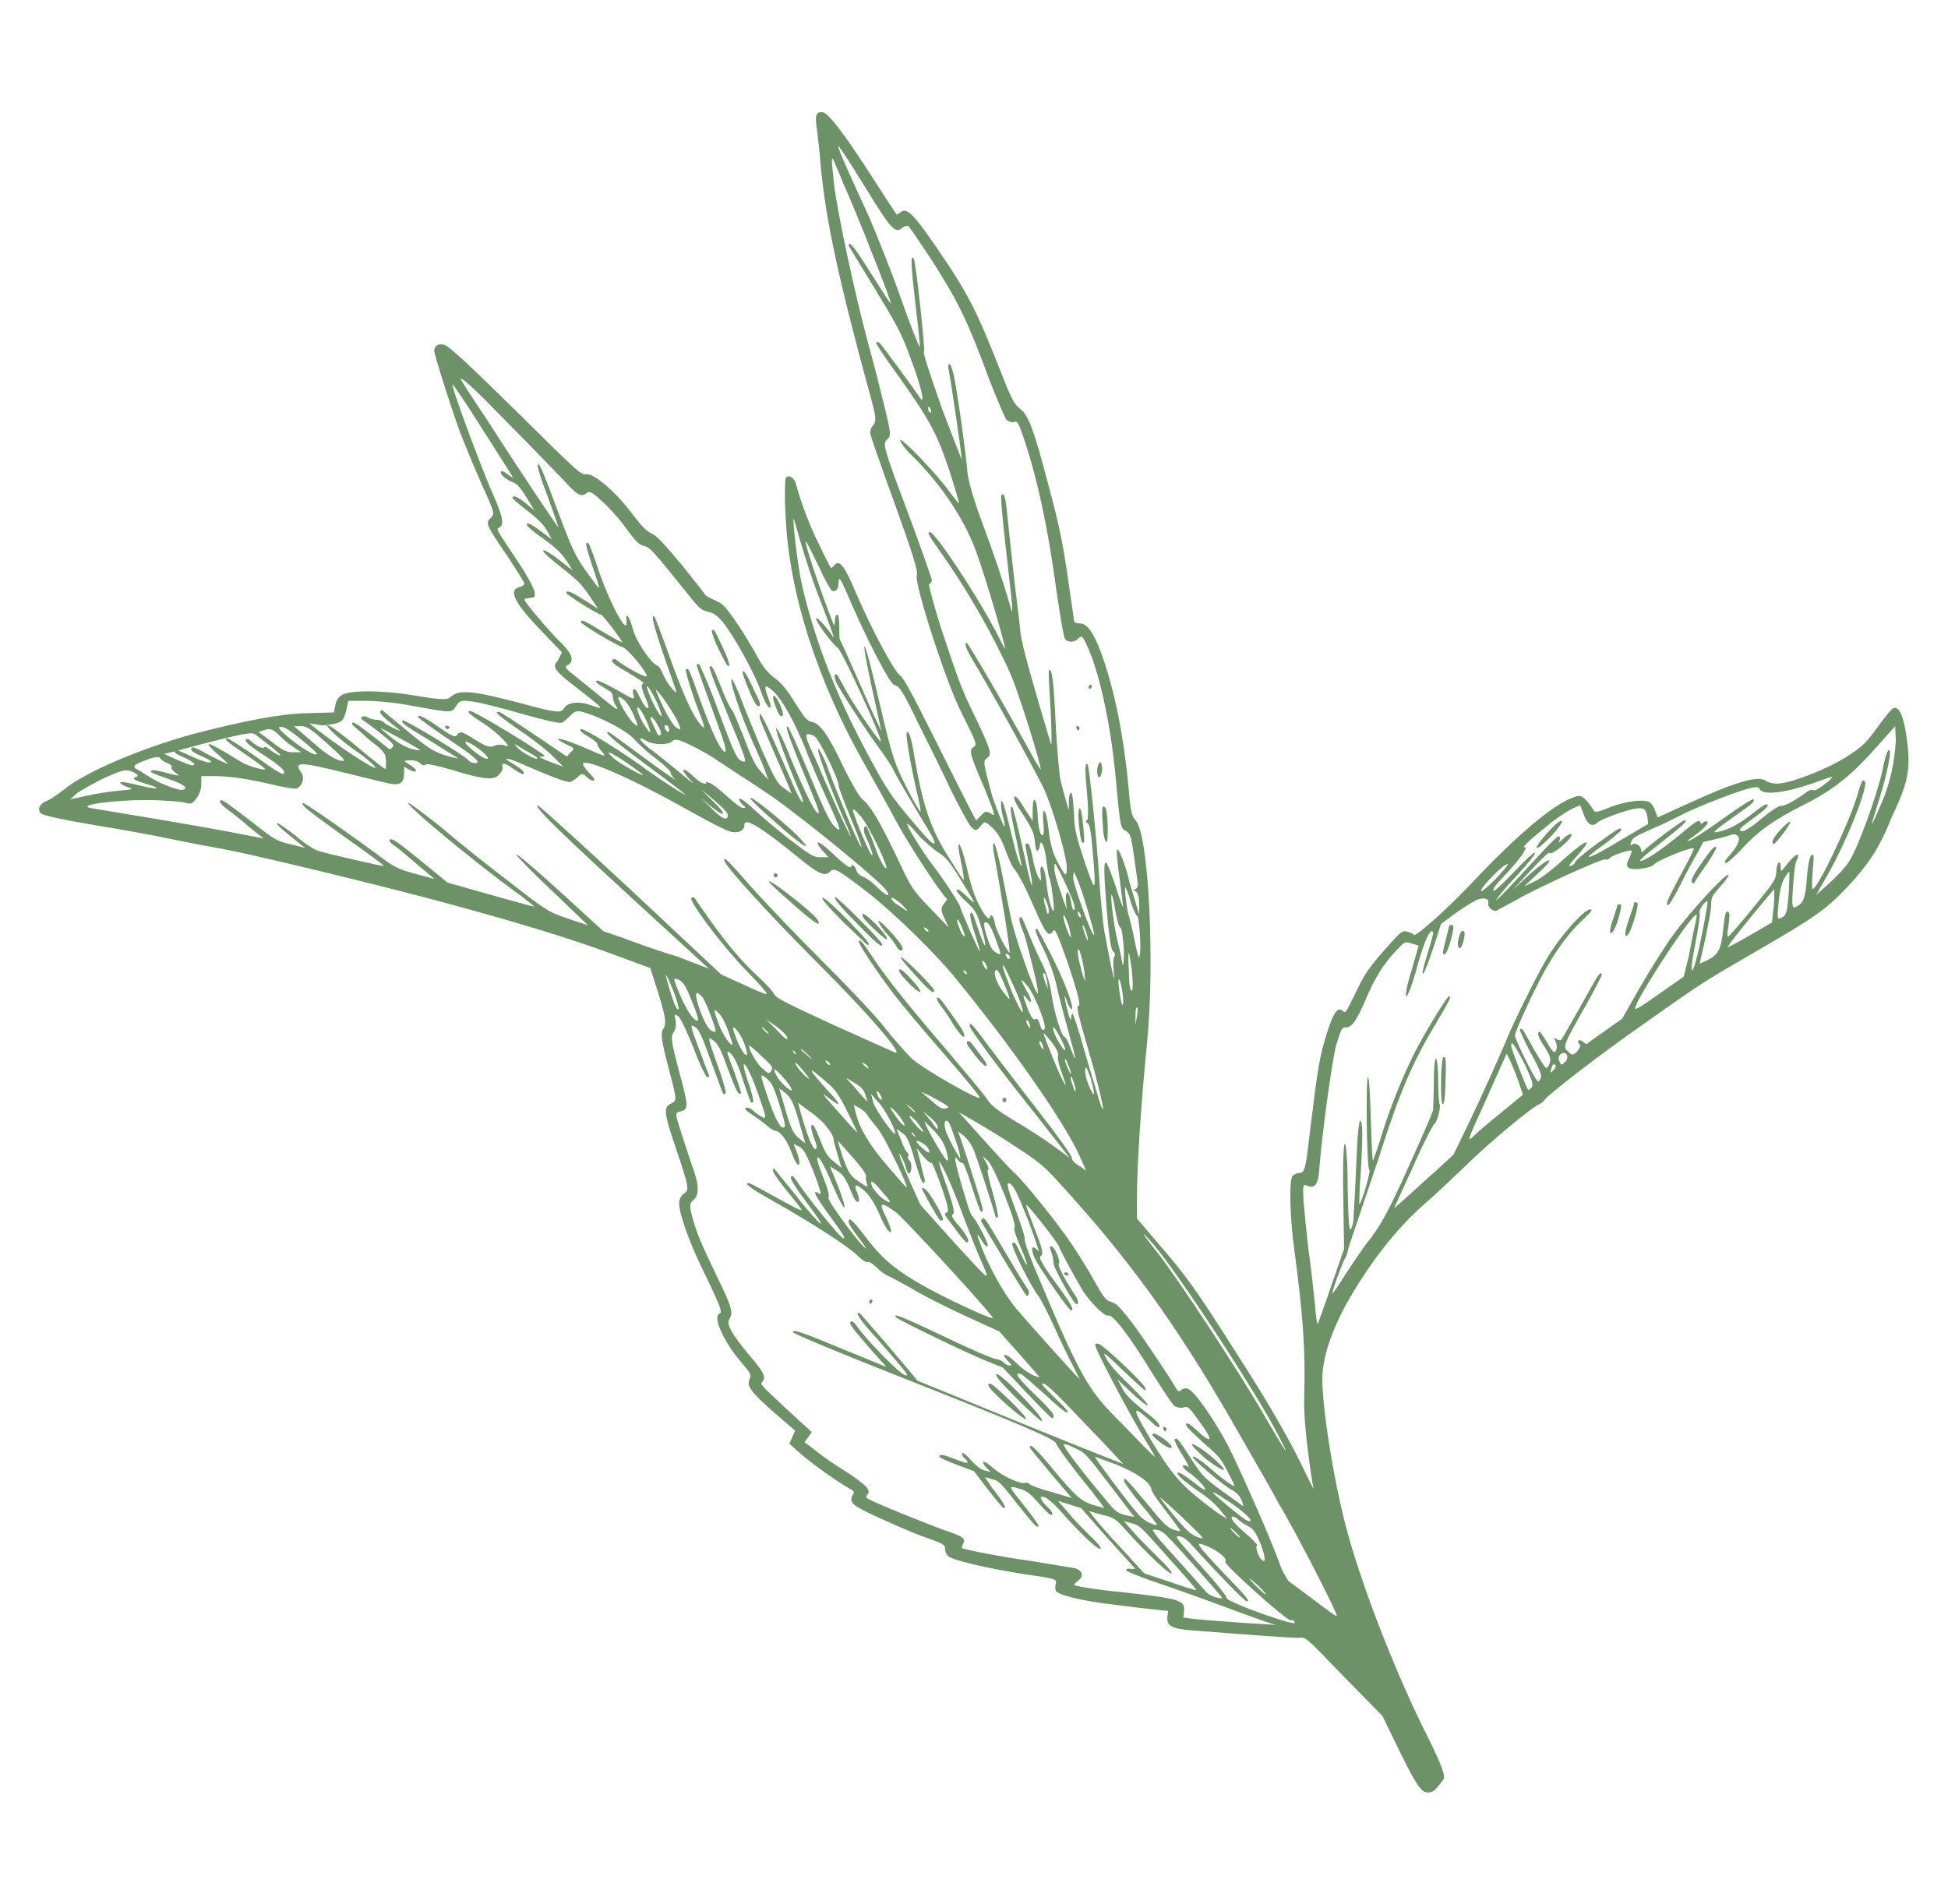 <?xml version="1.0" encoding="utf-8"?>
<!-- Generator: Adobe Illustrator 23.0.1, SVG Export Plug-In . SVG Version: 6.00 Build 0)  -->
<svg version="1.1" id="Layer_1" xmlns="http://www.w3.org/2000/svg" xmlns:xlink="http://www.w3.org/1999/xlink" x="0px" y="0px"
	 viewBox="0 0 269 263" style="enable-background:new 0 0 269 263;" xml:space="preserve">
<style type="text/css">
	.st0{fill:#6E9267;}
</style>
<path class="st0" d="M263.2,101.3c-0.4-2.6-1-3.7-1.7-3.5c-0.2,0-1.2,1.2-2.2,2.6c-1.7,2.3-2,2.6-4.1,4c-2.6,1.7-7.4,3.6-9.4,3.8
	c-0.8,0.1-1.6-0.1-1.9-0.3c-0.9-0.9-4.3,0.1-10.6,3l-4.4,2l-0.3-0.8c-0.1-0.4-0.4-1-0.7-1.2c-0.6-0.6-3.3-0.3-5.6,0.6
	c-1.7,0.7-2.1,0.8-2.3,0.3c-0.2-0.3-0.6-0.9-1-1.3c-0.7-0.7-0.9-0.7-1.9-0.3c-2.7,1-7.6,5.1-13.9,11.8c-3.5,3.7-7.9,7.6-8,7.1
	c0-0.1-0.4-0.3-0.8-0.4c-0.8-0.2-0.8-0.2-3.3,2.6c-2.1,2.4-2.7,3.3-3.8,5.6c-1.5,3.1-1.5,3.1-1.9,2.7c-0.7-0.6-1.3,0.3-2.2,3.2
	c-1,3.2-1.2,4.5-2.3,13.4c-0.6,5.2-0.7,5.7-1.4,5.8c-0.4,0-0.8,0.2-1,0.4c-0.5,0.5-0.4,5.5,0.2,10c1.2,8.9,1.6,14,1.4,20.5
	c-0.1,2.8,0.4,7.2,1.1,11.7l0.2,1.1l-0.8-1.6c-2.3-4.9-5.4-10.3-9.8-17.1c-5.7-9-7-10.8-10.9-15.3l-2.9-3.4l0-3
	c0-4.2,0.6-13.4,1.4-21.3c1.1-11.2,0.2-29-1.6-30.7c-0.5-0.5-0.7-1.4-0.9-3.9c-0.7-7.8-2-14.1-3.8-19.1c-1.1-3-2-4.2-3-4.2
	c-0.5,0-0.7-0.1-0.8-0.4c0-0.2-0.3-2.2-0.6-4.2c-0.8-5.9-1.4-8.9-2.9-14.4c-2-7.7-2.8-9.8-3.9-10.6c-0.8-0.6-1.2-1.3-2.6-4.9
	c-3.5-8.9-4.7-11.2-8.9-17.3c-3.2-4.7-4.2-5.7-5-5c-0.3,0.2-0.6,0.4-0.6,0.3c-0.1-0.1-1.6-2.4-3.4-5.2c-3.8-5.9-6-8.8-6.8-8.9
	c-0.9-0.1-1.1,0.4-0.8,2.3c0.1,1,0.4,3.1,0.5,4.8c0.7,7.7,2.5,16.1,7,32.5c0.7,2.6,0.7,3.1,0.3,3.6c-0.3,0.3-0.5,0.9-0.4,1.3
	c0.1,0.4,1.6,4.8,3.4,9.7c2.4,6.7,3.2,9.2,3,9.7c-0.4,1.1,4,14.8,6.2,19.1c2,4,2.2,4.4,1.6,4.7c-0.6,0.4-0.5,1,1.6,5.8
	c1.4,3.5,1.5,3.9,0.9,3.4c-0.7-0.4-0.8-0.4-1.4,0.2c-0.4,0.4-0.7,0.7-0.7,0.7c-0.2-0.2-3.3-6.4-6.2-12.2c-2.5-5-3.9-7.6-4.3-7.8
	c-0.8-0.5-3.9-6.3-6.1-11.4c-1.6-3.8-2.3-4.7-3-3.8c-0.2,0.2-0.4,0.4-0.5,0.3c0,0-0.8-1.5-1.6-3.2c-1.4-2.8-2.6-6.1-3.2-8.4
	c-0.2-0.8-1-1.3-1.4-0.8c-0.1,0.2-0.2,2.7,0,5.6c0.5,10.3,4.3,22.3,10.8,33.8c1.3,2.3,3.4,6,4.6,8.3c1.7,3.1,6,9.7,6.9,10.5
	c0,0-0.2,0.3-0.5,0.7c-0.4,0.5-0.4,0.9,0.1,1.9l0.6,1.3l-2.5-2.6c-2.4-2.5-2.6-2.7-4.6-7c-2.4-5-3.6-7.1-4.8-8.1
	c-0.5-0.4-1.5-2.2-2.7-4.6c-2-4.3-3.2-5.9-4.3-6.1c-0.6-0.1-0.9-0.4-2.3-2.6c-1.1-1.8-1.9-2.8-2.9-3.5c-1-0.8-1.6-1.5-2.7-3.6
	c-0.8-1.4-2.1-3.5-2.9-4.6c-1.3-1.8-1.5-2-2.6-2.5c-0.7-0.3-1.2-0.6-1.3-0.7c0-0.1-1.5-2-3.2-4.1c-2.6-3.1-3.4-4-4.2-4.4
	c-0.8-0.4-1.3-0.9-2.6-2.6c-2.2-3-5.3-5.7-6.4-5.6c-0.8,0.1-0.9,0-9.7-8.7c-6.2-6.1-9.2-8.9-9.8-9.1c-0.9-0.4-1.7,0.1-1.5,1
	c0.2,1,2.9,9.6,4,12.2c0.6,1.5,1.8,4.4,2.7,6.4c1.6,3.5,1.6,3.7,1.1,4.2c-0.8,0.7-0.7,1,2.2,5.2c1.3,2,2.4,3.7,2.4,3.9
	c0,0.2-0.3,0.4-0.7,0.5c-1.6,0.4-0.6,2.3,3.5,6.5l2.4,2.5L77,91.3c-0.8,0.8-0.5,1.3,2.9,3.9c3.6,2.8,3.6,2.9,1.7,2.2
	c-1.7-0.6-3.2-0.4-3.7,0.4c-0.4,0.7-1,0.7-5.7-0.6c-6.8-1.8-8.8-2-9.9-1c-0.5,0.5-1.2,0.5-4.8-0.1c-4.7-0.8-9.2-0.8-10.3-0.1
	c-0.5,0.3-0.8,0.8-0.9,1.4l-0.2,1l-3.7,0.1c-3.7,0.1-8.5,1-15.8,2.9c-6.9,1.9-14.6,5.1-17.7,7.6c-1,0.8-2.1,1.5-2.4,1.6
	c-0.9,0.3-1.4,1.1-0.9,1.7c0.2,0.3,3,0.9,7.1,1.6c3.7,0.6,8.7,1.5,11,2c2.4,0.5,5.6,1.1,7.3,1.4c4.2,0.8,19.2,4.4,29,7
	c10.1,2.7,18.5,5.2,24.9,7.6l4.9,1.8l0.6,1.9c1.5,4.6,1.7,5.7,1.2,6.5c-0.4,0.6-0.3,1.5,0.7,5.3c1.2,4.6,1.2,4.6,0.4,5
	c-1.1,0.5-1.1,1.1,0.7,6.4c1.7,5,1.8,5.6,1.1,6c-0.3,0.2-0.6,0.6-0.7,1.1c-0.2,1.2,1.2,5.3,3.3,9.6c2.3,4.7,2.7,5.8,2.3,5.9
	c-1.1,0.3,0.5,3.9,3,6.8c1.2,1.4,1.4,1.7,1.1,2.3c-0.4,0.9,0.1,1.7,3.4,4.6l2.9,2.5l-0.4,0.9l-0.4,0.9l1.7,1.5
	c1.5,1.3,5.1,3.9,6.8,4.8c0.4,0.2,0.5,0.4,0.3,0.7c-0.2,0.2-0.3,0.6-0.2,0.9c0.1,0.5,0.7,0.9,3.7,2.3c2,0.9,4.9,2.2,6.4,2.7
	c2.5,0.9,2.8,1,2.8,1.6c0,0.4,0.2,0.8,0.4,1c0.6,0.6,5.4,1.7,10.4,2.5c4.3,0.6,4.7,0.7,4.5,1.3c-0.1,0.3-0.1,0.8,0,1
	c0.3,0.6,3.5,1.4,7.8,1.9c2.2,0.3,4.8,0.6,5.8,0.7l1.9,0.2l-0.1,0.9c-0.1,1.2,0.7,1.6,3.6,1.8c7.7,0.6,14.2,1.1,14.8,1
	c0.7-0.1,1,0.2,6,5.4l5.3,5.4l1.8,3.7c2.5,5.2,3.4,6.6,4.1,6.8c0.7,0.2,1.2,0,1.8-0.8c0.3-0.3,0.5-0.7,0.7-0.9
	c0.4-0.4-0.3-2.2-2.1-5.8c-4.2-8.3-8.8-20-11-27.9c-1.9-6.7-3.6-17.4-3.6-21.6c0-2.9,1.2-6.4,3.1-10c3.2-5.8,7.1-10.8,11-14.2
	c1.3-1.1,3.8-3.5,5.6-5.2c2.9-2.9,9.2-8.2,10.3-8.6c0.2-0.1,0.6-0.4,0.7-0.6c0.7-0.9,7.7-6.3,14-10.7c7.9-5.6,8.3-5.8,15.2-9.8
	c8.1-4.7,9.6-5.7,12.7-9c2.9-3.1,4.4-5.4,6.1-9.7C263.7,107.7,263.9,105.9,263.2,101.3z M228.3,114.4c1-0.4,2.4-1.1,3.2-1.5
	c2.5-1.3,6.8-3,9-3.7c1.9-0.6,2.3-0.6,2.5-0.2c0.5,0.9,3.5,0.5,7.3-0.8c3-1.1,3.1-1.1,2.2-0.3c-1.5,1.2-2,1.4-2.2,1.2
	c-0.1-0.1-0.6,0.1-1.1,0.5c-1.4,1-2.8,1.8-3.3,1.7c-0.3,0-1.5,0.8-2.7,1.8c-1.4,1.2-2.4,1.8-2.7,1.7c-0.5-0.2-0.4-0.3,1.9-2
	c1-0.7,1.8-1.4,1.7-1.6c-0.1-0.3-0.5-0.1-2.8,1.7c-1.2,0.9-2.4,1.5-3.3,1.8c-1.8,0.5-1.8,0.4,1.3-1.8c2.7-1.9,3.1-2.2,2.8-2.5
	c-0.1-0.1-2,1.1-4.2,2.7c-2.2,1.6-4.3,2.9-4.6,3c-0.4,0.1-0.4,0.1,0-0.2c1.5-1,2.7-2.1,2.5-2.4c-0.1-0.1-0.4-0.1-0.6,0.1
	c-0.2,0.2-0.4,0.2-0.4,0c-0.1-0.5-0.6-0.2-3.1,1.9c-2.3,1.9-4.7,3.5-5.2,3.4c-0.2,0,1-1.1,2.6-2.3c3.3-2.6,4.1-3.3,3.5-3.3
	c-0.3,0-5,3.5-5.7,4.3c-0.2,0.2-0.2,0.1-0.3-0.3c-0.1-0.6-0.9-1-1.3-0.6c-0.1,0.1-0.2,0-0.1-0.3
	C225.4,115.7,225.8,115.5,228.3,114.4z M213.6,114.1c1.3-1.1,2.9-2.1,3.5-2.4l1.1-0.5l0.5,1.3c0.5,1.4,1.2,1.8,1.9,1.1
	c0.4-0.4,3.8-1.7,5.2-1.9c1.2-0.2,1.5,0,1.7,1.2l0.1,0.9l-2.9,1.7c-3.3,2-5.3,3.1-5.3,2.8c0-0.1,1-0.9,2.3-1.8
	c1.2-0.9,2.2-1.8,2.2-1.9c-0.1-0.4-0.3-0.3-3.6,2.1c-1.5,1.1-2.8,2.2-2.8,2.4c0,0.2-0.3,0.4-0.6,0.5c-0.4,0.1-0.2-0.2,0.9-1.4
	c0.8-0.9,1.4-1.7,1.3-1.8c-0.2-0.2-1.2,0.5-4.1,3.1c-1,0.9-2.5,2-3.2,2.3l-1.3,0.6l1.8-1.7c2.8-2.5,1.8-2.5-1,0l-2.4,2.2l2.5-2.7
	c1.4-1.5,2.5-2.6,2.6-2.4c0.1,0.3,1.5-0.6,2.6-1.8c0.9-1,0.2-1.1-0.8-0.1c-0.4,0.4-0.7,0.6-0.5,0.3c0.1-0.3,0.2-0.6,0-0.7
	c-0.2-0.1-1.6,1.3-4.4,4.4c-2.3,2.5-4.2,4.5-4.3,4.4c0-0.1,1.2-1.6,2.7-3.2c1.6-1.7,2.7-3.1,2.7-3.3c-0.1-0.2-1.1,0.7-2.9,2.6
	c-1.8,1.9-2.8,2.8-2.9,2.6c-0.1-0.2,0.6-1.1,1.5-2c2-2.1,3.3-3.9,2.9-4C210,117.2,210.9,116.3,213.6,114.1z M208,119.4
	c0.5-0.3,0.1,0.3-1.1,1.6c-1,1.1-2.1,2-2.3,2.1C203.9,123.2,207,119.9,208,119.4z M159.3,171.9c3.2,3.7,14.2,20.4,17.2,26.3
	c1.9,3.6,1.1,2.5-1.8-2.5c-3.3-5.8-12.1-19.2-14.8-22.6C157.6,170.2,157.2,169.5,159.3,171.9z M157,140.4l-0.2,1.1l0-1.1
	c0-1.1,0.1-1.4,0.3-1.2C157.1,139.2,157.1,139.8,157,140.4z M157.3,132.2c-0.1,0.1-0.4-1.1-0.7-2.7c-0.3-1.5-0.7-2.9-0.7-3
	c-0.2-0.2-0.7-3.9-0.5-4c0,0,0.4,0.8,0.7,1.9c0.3,1.1,0.8,2.1,1,2.2C157.3,126.8,157.7,131.8,157.3,132.2z M156.3,136.8
	c-0.2,0.2-0.4-0.8-0.4-2.4c-0.1-1.5-0.1-2.8,0-2.8c0,0,0.2,1,0.4,2.4C156.4,135.3,156.5,136.6,156.3,136.8z M115.8,20.2
	c0.1,0,1.8,2.6,3.7,5.7c3.7,6,4.1,6.4,5.2,5.5c0.3-0.2,0.6-0.3,0.8-0.1c0.2,0.2,1.7,2.4,3.4,5c3.3,5.2,4.7,7.9,7.7,16.1
	c1.1,2.8,2.2,5.4,2.4,5.6c0.3,0.2,0.7,0.4,1,0.3c0.5-0.2,0.6,0,1.3,2c1.9,5.6,3.4,12.4,4.6,21.4c0.5,3.4,1,6.4,1.2,6.6
	c0.5,0.5,1.3,0.4,1.8-0.1c0.5-0.5,0.6-0.4,1.4,1.4c1.7,3.9,3.2,11.3,3.8,18.2c0.6,6.4,0.6,6.6,1.4,7c0.7,0.4,0.7,0.5,1.6,7.1
	c0.1,0.5-0.1,0.8-0.3,0.9c-0.3,0.1-0.3,0.2,0,0.3c0.3,0.1,0.5,0.8,0.5,1.7l0,1.5l-0.6-2c-0.3-1.1-0.8-2.5-0.9-3.2
	c-0.6-2.2-1.3-3.8-1.5-3.8c-0.2,0,0,1.9,0.3,4c0.3,2.2,0.5,4,0.5,4c0,0.1-0.3-0.6-0.6-1.5c-0.6-2-1.5-4.4-1.7-4.6
	c-0.4-0.4-0.4,1,0,6.1c0.3,3.6,0.6,5.9,0.9,6.1c0.3,0.2,0.3,0.5,0.2,0.7c-0.2,0.2-0.2,1.1-0.1,2.1c0.1,1.5,0.1,1.3-0.4-0.9
	c-0.3-1.5-0.7-3.6-0.9-4.7c-0.2-1.1-0.5-4.3-0.7-7.1c-0.3-5.2-1.4-15.7-1.6-15.9c-0.4-0.4-0.4,0.7-0.1,3.9c0.2,2.1,0.2,3.7,0,3.8
	c-0.2,0.1-0.2,0.3,0.1,0.4c0.3,0.1,0.5,1.5,0.7,4c0.5,5.8,0.4,5.8-1.1,1.4c-1.1-3.3-1.5-4.7-1.5-6.9c-0.1-1.5-0.2-2.7-0.4-2.7
	c-0.2,0-0.3,0.6-0.3,1.2l0,1.2l-0.4-1.3c-0.2-0.7-0.5-1.9-0.7-2.6c-0.2-0.7-0.5-4.1-0.7-7.6c-0.3-6.4-0.5-7.9-0.9-7.9
	c-0.1,0-0.1,1.1,0,2.4c0.3,4.5,0.4,8.6,0.2,7.8c-0.6-2-2.2-7.4-3-10.3c-0.5-1.8-1.1-4.1-1.2-5.2c-0.1-1.1-0.5-4.2-0.8-6.8
	c-0.3-2.6-0.7-6.4-0.9-8.3c-0.3-3.2-0.5-4.2-0.9-3.7c-0.2,0.2,0.3,4.8,1,10.9c0.6,5.1,0.6,6,0.2,4.4c-1.1-3.8-2.2-7-3.9-11.6
	c-1.2-3.2-1.9-5.8-2-6.8c-0.1-1.8-1.4-11.3-1.9-13.5c-0.2-0.8-0.4-1.5-0.6-1.5c-0.2,0-0.2,0.3-0.1,0.8c0.2,0.8,1.7,10.8,1.8,12.3
	c0.1,0.4-1.1-2.7-2.7-6.9c-1.5-4.3-2.7-7.8-2.5-7.9c0.2-0.1-1.1-12.2-1.4-12.8c-0.5-0.9-0.4,0.9,0.2,6.1c0.4,3.3,0.7,6,0.6,6
	c-0.1,0-1.3-3-2.6-6.7c-1.3-3.7-3.4-9-4.6-11.7C116.3,21.9,115.6,20.2,115.8,20.2z M155,133.1c-0.1-0.6-0.4-2.1-0.7-3.2
	c-0.5-2.2-1-6.1-0.8-6.3c0.1-0.1,0.3,0.9,0.5,2.1c0.2,1.2,0.5,2.3,0.7,2.4c0.2,0.1,0.4,1.4,0.5,3.2
	C155.2,132.9,155.1,133.7,155,133.1z M155,138.8c-0.2,0-0.7-3.4-0.5-3.6c0,0,0.2,0.3,0.3,0.8C155.1,137.3,155.2,138.8,155,138.8z
	 M148.9,131.1c0.1-0.1,0.3,0.5,0.5,1.3c0.2,0.8,0.4,2,0.4,2.5c0.1,0.9,0.1,0.8-0.3-0.3C148.9,132.5,148.7,131.3,148.9,131.1z
	 M149.2,126.3c0.1,0.2,0.1,0.4,0,0.4c-0.1,0-0.3-0.2-0.3-0.4C148.7,125.8,148.9,125.7,149.2,126.3z M149.5,127.8
	c0.1-0.1,0.3,0.4,0.5,1c0.2,0.6,0.3,1.1,0.2,1.1C150.1,129.9,149.4,127.9,149.5,127.8z M148.2,121.3c0-0.5,0.1-0.9,0.1-0.9
	c0,0,0.4,0.8,0.8,1.9c0.9,2.5,2,6.4,2,6.8C150.9,129.7,148.2,122.1,148.2,121.3z M147.9,124.5c-0.3-1.6-0.8-1.7-0.7-0.1l0.1,1.2
	l-0.5-1.4c-0.9-2.6-1.1-3.3-1.2-4.1c0-0.4,0-0.8,0.1-0.8c0.1,0,0.8,1.4,1.6,3.1c1,2.2,1.3,3.1,1,3.3
	C148.2,125.7,148,125.4,147.9,124.5z M147.5,128.8c-0.5-1.2-0.8-2.4-0.6-2.4c0.1,0,0.4,0.7,0.7,1.5C148,129.6,148,130,147.5,128.8z
	 M128.5,57c-0.1,0-0.3-0.2-0.3-0.4c-0.1-0.5,0.1-0.6,0.3-0.1C128.6,56.8,128.6,57,128.5,57z M136.3,104.7c0.7-0.5,0.6-1-1.7-5.8
	c-1.9-3.9-2.2-4.8-4.7-12.3c-1-3.2-1.7-5.8-1.6-5.9c0.2-0.1,0.3-0.3,0.4-0.5c0-0.2-1.5-4.5-3.4-9.6c-3.4-9-3.4-9.3-2.8-9.9
	c0.6-0.5,0.5-0.9-0.3-4.3c-0.5-2-1.5-6.1-2.3-8.9c-1.9-7.1-4.1-17.4-4.7-21.8c-0.2-2-0.4-3.7-0.3-3.8c0.1-0.1,0.4,0.7,0.8,1.6
	c0.4,1,1.2,2.9,1.9,4.5c1.9,4.5,5.6,13.9,5.4,13.9c-0.1,0-1.3-1.9-2.7-4.1c-2.2-3.5-3.1-4.7-3.1-3.9c0,0.1,1.6,2.7,3.5,5.8
	c2.8,4.6,3.8,6.3,4.9,9.4c1.5,3.9,2.3,7.1,1.4,5.8c-0.7-1.1-5.2-7.2-5.5-7.5c-0.2-0.2-0.4-0.2-0.5-0.1c-0.1,0.1,1.2,2.1,2.9,4.4
	c4.5,6.3,5.5,8.2,7.2,13.3c0.8,2.5,1.4,4.5,1.3,4.5c-0.1,0-0.6-0.7-1.3-1.6c-1.6-2.3-6.7-7.6-6.8-7.1c0,0.2,0.5,0.9,1.1,1.6
	c4.3,4.1,7.7,9.1,9.4,13.8c1.2,3.2,4.5,14.4,3.9,13.3c-0.2-0.3-0.7-1.4-1.3-2.5c-2.4-4.6-8.3-13.6-9-13.5c-0.4,0-0.2,0.4,1.3,2.5
	c3.6,5,7.4,11.6,9.8,17c1.1,2.4,4.4,13,4.2,13.3c0,0-0.3-0.5-0.7-1.1c-4.1-7.5-9.3-16.4-9.5-16.4c-0.4,0-0.1,0.8,0.9,2.5
	c2.3,3.8,9.4,16.6,10,18.2c1.3,3.2,2.8,8.6,2.9,10.1c0,1.7-0.1,1.6-1.3-0.6c-0.6-1.2-1-2.5-1.2-4.4c-0.3-3-1-3.6-0.7-0.7
	c0.1,1.3,0,1.6-0.3,1.4c-0.2-0.2-0.5-1.4-0.5-2.6c-0.1-2.5-0.7-3.1-0.7-0.8l0,1.5l-0.5-0.8c-0.3-0.4-0.8-1.2-1.1-1.7
	c-0.3-0.5-0.7-0.9-0.8-0.9c-0.4,0-0.1,0.8,1.2,2.7c1,1.6,1.4,2.3,1.5,3.5c0.1,1,0.2,1.4,0.4,1.3c0.2-0.2,0.3-0.5,0.3-0.8
	c0-0.4,0.1-0.4,0.3-0.2c0.2,0.2,0.5,1.3,0.6,2.5c0.2,1.2,0.3,2.2,0.4,2.2c0.2,0.2,0.8,4.6,0.6,4.6c-0.3,0-0.8-1.8-1-3.9
	c-0.1-1.2-0.4-2.1-0.6-2.2c-0.2,0-0.3,0.4-0.2,1c0.1,1.1,0.1,1.1-0.3,0.5c-0.2-0.4-0.6-1.5-0.8-2.7c-0.2-1.1-0.5-2.1-0.7-2
	c-0.2,0-0.3,0.1-0.3,0.2c0,0.1,0.2,1.3,0.5,2.8c0.3,1.5,0.5,2.7,0.4,2.7c-0.1,0.1-0.2-0.2-1.4-5.6c-0.6-2.6-1.2-5-1.3-5.1
	c-0.4-0.4-0.3,0.7,0.6,4.7c0.4,2,0.7,3.6,0.7,3.5c-0.4-0.4-0.9-2.2-1.7-5.6c-0.5-2.1-1-3.7-1.1-3.5c-0.1,0.2-0.1,1,0.1,1.8
	c0.8,3,0.2,2.1-1.4-2.5C135.8,105.4,135.7,105.1,136.3,104.7z M144.8,126.1c-0.1,0.3-0.2,0.1-0.3-0.4c-0.1-0.4-0.3-1-0.3-1.2
	c-0.2-0.8,0.1-0.6,0.4,0.3C144.8,125.3,144.9,125.9,144.8,126.1z M111.3,74.8c0.1,0,0.8,1.5,1.7,3.3c0.8,1.8,1.7,3.4,1.9,3.5
	c0.5,0.2,0.9-0.2,0.9-1.1c0-1.1,0.3-0.6,1.7,2.7c0.7,1.6,2.2,4.9,3.4,7.2c1.8,3.4,2.3,4.2,2.8,4.3c0.5,0.1,1.1,1,3.1,5.2
	c1.4,2.8,3.5,7,4.6,9.4c1.2,2.4,2.4,4.6,2.7,4.9c0.6,0.6,0.7,0.6,1.3-0.1c0.6-0.7,0.6-0.7,1.6,0.2c0.7,0.6,1.3,1.6,1.8,3
	c0.4,1.1,0.9,2.2,1.1,2.5c1,1.3,1.6,2.6,2.9,5.5c1.7,3.9,2,4.2,2.7,3.2c0.2-0.2,0.6,0.7,1.6,3.5c1.3,3.7,2.2,6.8,1.9,6.9
	c-0.4,0.1-0.4,0.3,1.6,7.2c1,3.4,1.7,6.5,1.7,6.9c0,0.8-0.4-0.6-2.5-7.7c-0.8-2.9-1.6-5.3-1.7-5.3c-0.1,0-0.2,0.3-0.2,0.7
	c0,0.4-0.3-0.2-0.5-1.2c-0.5-1.9-0.5-2.6,0-1c0.2,0.5,0.5,0.9,0.6,0.9c0.4-0.1-1.1-4.2-3-7.8c-1.8-3.5-1.8-3.5-2-3.2
	c-0.1,0.1,0.4,1.3,1.1,2.7c0.7,1.4,1.5,3.6,1.8,5c0.3,1.4,1,4.1,1.6,6.2c1.1,4,1.3,5,0.3,2.4c-0.3-0.9-0.7-1.5-0.8-1.5
	c-0.4,0-1.4-3.2-1.8-5.9c-0.2-1.5-0.8-3.2-1.2-4c-0.4-0.8-1.2-2.5-1.8-4c-1.2-2.9-1.1-2.8-1.4-2.5c-0.1,0.1,0,0.7,0.3,1.4
	c0.5,1.2,0.6,1.7,1.7,6.1c0.4,1.6,0.6,2.9,0.5,2.9c-0.4,0-3.1-7.6-3.7-10.4c-0.3-1.5-0.9-4.4-1.3-6.5c-0.4-2-0.9-3.8-1-3.8
	c-0.2-0.1-0.2,0.4-0.1,1.1c1.2,6.5,2.4,14.2,2.2,14c-0.5-0.5-1.9-3.2-2-4c-0.2-1.1-0.5-1.5-0.7-0.9c-0.1,0.3-0.3,0.2-0.8-0.5
	c-1.1-1.7-1.7-3.3-2.4-6.4c-0.9-3.8-1.6-4.4-0.8-0.8c0.3,1.5,0.5,2.6,0.3,2.5c-0.1-0.1-1-1.5-2-3.1c-2.5-3.9-3.6-7.3-4.7-13.7
	c-0.5-3.1-0.8-3.8-1.1-3.5c-0.2,0.2,0.7,5.3,1.5,8.6c0.3,1.3,0.5,2.3,0.4,2.3c-0.1,0-1-1.5-2-3.5c-1.6-3.2-1.9-4.1-3.6-11.3
	c-1-4.3-1.9-7.9-2.1-8c-0.2-0.1,0.3,2.5,1,5.7c0.7,3.2,1.3,5.9,1.3,6c0,0-1.3-2.7-2.8-6.2c-1.5-3.4-2.8-6.3-2.9-6.4
	c-0.1-0.1-0.1-0.9-0.1-1.8c0-0.9-0.1-1.7-0.3-1.7c-0.2,0-0.3,0.4-0.3,0.8c0,0.4-0.1,0.7-0.1,0.7C114.8,85.8,110.9,74.8,111.3,74.8z
	 M150.3,149.8c-0.4-1-0.6-2.1-0.3-2.4c0,0,0.3,0.6,0.6,1.5C151.3,151.4,151.2,151.9,150.3,149.8z M148.5,150.7
	c-0.1,0.1-0.2-0.3-0.4-0.9c-0.2-0.5-0.3-1-0.2-1.1c0.1-0.1,0.2,0.3,0.4,0.9C148.5,150.2,148.6,150.6,148.5,150.7z M143.6,141.5
	c-0.2-0.7-0.4-0.9-0.7-0.7c-0.2,0.1-0.6-0.4-1.1-1.8c-0.6-1.6-0.6-1.8-0.1-1.2c0.9,1.2,0.9,0.4,0-1.1c-0.9-1.5-0.8-1.7,0.2-0.5
	c1.1,1.4,2.8,5.8,2.3,6C144,142.4,143.8,142.2,143.6,141.5z M143.6,144.3c-0.1-0.3-0.1-0.5,0-0.5c0.1,0,0.3,0.2,0.4,0.6
	C144.2,145.1,144,145.1,143.6,144.3z M141.8,141.4c-0.1-0.3-0.1-0.5,0-0.5c0.1,0,0.3,0.2,0.4,0.6
	C142.4,142.2,142.2,142.1,141.8,141.4z M136.3,129.4c-0.6-1.8-0.5-2.4,0.2-1.8c0.2,0.2,0.7,1.2,1.1,2.4c0.7,1.9,0.7,2,0,1.6
	C137,131.3,136.7,130.7,136.3,129.4z M136.3,133.9c-0.1,0-0.4-0.3-0.5-0.6c-0.2-0.3-0.2-0.6-0.1-0.6c0.1,0,0.4,0.3,0.5,0.6
	C136.3,133.6,136.4,133.9,136.3,133.9z M137.5,134c0.2-0.2,0.5,0.3,1.1,1.7c1,2.5,1.1,2.8,0.1,1.5C137.7,136,137.1,134.4,137.5,134z
	 M138.5,133.3c0.2,0.1,0.9,1.6,1.7,3.4c0.8,1.8,1.2,3.2,1,3.1c-0.2-0.1-1-1.6-1.7-3.4C138.8,134.6,138.3,133.2,138.5,133.3z
	 M138.9,131.7c0,0,0.2,0.1,0.4,0.2c0.2,0.2,0.2,0.4,0.1,0.5c-0.1,0.1-0.3,0-0.4-0.2C138.9,132,138.8,131.7,138.9,131.7z
	 M144.3,134.5c0.1,0.1,0.2,0.6,0.3,1.1l0.1,1l-0.4-1C144,134.6,143.9,134.2,144.3,134.5z M145.2,143.9c0.6,0.8,1,1.5,0.9,1.9
	c-0.1,0.4,0.2,1.6,0.6,2.6c1.1,3,0,1-1.4-2.5c-0.7-1.7-1.2-3.1-1.2-3.2C144.2,142.7,144.6,143.2,145.2,143.9z M145.5,141.9
	c0.1,0,0.5,0.6,0.9,1.4c0.9,1.6,0.9,2.4,0.1,1.1C145.8,143.4,145.2,141.9,145.5,141.9z M147.1,146.3c0.1,0,0.3,0.5,0.5,1
	c0.5,1.3,0.3,1.4-0.2,0.1C147.1,146.8,147,146.3,147.1,146.3z M120.6,105.6c-4.8-8.7-8-16.7-9.9-25c-0.5-2.2-1.3-8.8-1.1-9
	c0,0,0.4,1.3,0.9,3.1c0.5,1.7,1.5,4.9,2.3,7c2.4,6.2,2.5,6.7,2.2,6.2c-1-1.5-2.2-2.7-2.3-2.5c-0.2,0.2,1.9,3.2,3,4.1
	c0.7,0.6,6.4,13.1,5.9,12.9c-0.4-0.2-4.1-5.6-5.1-7.6c-1-1.8-0.9-1.8-1.2-1.6c-0.1,0.1,0,0.5,0.1,0.9c0.5,1.1,4,6.5,5.9,9.1
	c0.9,1.2,1.9,2.7,2.1,3.2c0.4,0.8,1.4,2.6,5.2,8.9c0.9,1.6,0.4,1.6-1,0C123.7,110.8,122.8,109.7,120.6,105.6z M128.8,119.5
	c-1.3-1.7-3.7-5.5-3.5-5.7c0.1-0.1,0.7,0.6,1.5,1.5c0.8,0.9,2,1.9,2.7,2.4c1,0.6,1.5,1.1,3.1,3.7c1,1.6,1.9,3.1,1.9,3.2
	c0,0.1-0.5-0.3-1.1-0.9c-0.6-0.6-1.2-1-1.3-0.8c-0.1,0.1,0.4,0.8,1.3,1.6c1.4,1.3,1.5,1.6,2.2,3.9c0.8,2.9,0.5,2.9-0.5,0
	c-0.9-2.6-0.8-2.5-1.1-2.2c-0.1,0.1,0.1,1.3,0.6,2.7c0.4,1.3,0.8,2.5,0.7,2.5c-0.1,0.1-2.6-5.6-2.8-6.4
	C132,124.1,130.5,121.7,128.8,119.5z M133.1,134c0.1,0,0.3,0.2,0.4,0.4c0.1,0.2,0,0.2-0.3,0C133,134.2,133,134,133.1,134z
	 M133,129.2c-0.3-0.3-1-2.1-0.8-2.2c0.1-0.1,0.3,0.4,0.6,1C133.3,129.3,133.4,129.6,133,129.2z M127.7,128.1
	c0.2,0.1,0.5,0.3,0.5,0.5c0.1,0.2-0.1,0.1-0.4-0.1C127.6,128.2,127.5,128,127.7,128.1z M123.1,124c0.1-0.1,0.7,0.3,1.3,0.8
	c1.3,1.3,1.2,1.3-0.4,0.2C123.3,124.6,123,124.1,123.1,124z M121.2,122.6c-0.7-0.7-1.5-1.3-2-1.5c-0.5-0.2-0.8-0.5-0.9-0.8
	c-0.2-0.7-0.7-1.1-0.7-0.7c-0.1,0.5-0.8,0-2.7-1.8c-1.8-1.7-2.7-2-1.4-0.4l0.9,1l-1.1,0c-1,0-1.3-0.2-4.7-2.8
	c-2-1.6-4.2-3.5-4.9-4.2c-0.8-0.7-1.5-1.2-1.6-1.1c-0.1,0.1,0.1,0.5,0.4,0.8c0.5,0.4,0.5,0.5,0.1,0.5c-0.3,0-1.3-0.8-2.3-1.7
	c-1-0.9-2-1.7-2.4-1.8c-0.3-0.1-0.5-0.1-0.4,0c0.1,0.1,0,0.2-0.3,0.1c-0.3,0-1-0.5-1.6-1.1c-1.5-1.4-1.7-0.8-0.2,0.7
	c0.7,0.7,0.1,0.3-1.4-1c-1.5-1.2-3.4-2.8-4.3-3.4c-1.6-1.3-1.8-1.9-0.3-1c0.9,0.5,2.9,0.5,3.4,0c0.2-0.3,0.8-0.3,1.4,0
	c1.1,0.4,3.9,1.9,5.1,2.8c0.5,0.3,1.8,1.2,2.9,1.9c3.7,2.4,4.8,3.1,8.4,5.9c4.3,3.3,11.4,9.2,11.8,10
	C123.1,124,122.4,123.8,121.2,122.6z M98.4,110.6l-1.6-1.6l1.9,1.6c1.4,1.2,1.9,1.8,1.8,2.1c-0.1,0.7-0.8,0.4-2.3-1.1l-1.4-1.4
	l1.4,1.2C100.3,113.1,100.4,112.5,98.4,110.6z M88.1,97.7c0.2,0.1,0.7,0.8,1,1.5c0.8,1.7,0.9,2.5,0.2,1.4
	C88.5,99.6,87.7,97.6,88.1,97.7z M87.5,99.9c-0.8-0.7-2.3-3.4-2.1-3.6c0.1-0.1,0.5,0.1,0.9,0.5c0.4,0.4,1,1.4,1.3,2.2
	C88.2,100.5,88.2,100.5,87.5,99.9z M91.6,97.7c-0.6-1.3-1.1-2.4-1-2.4c0.1,0,0.7,0.7,1.3,1.6c0.6,0.9,1.4,2.1,1.7,2.8
	c0.5,1.2,0.5,1.2-0.2,0.8C93,100.2,92.4,99.3,91.6,97.7z M92.4,100.8c0,0.3-0.1,0.4-0.3,0.2c-0.4-0.4-0.5-1,0-0.8
	C92.3,100.3,92.4,100.6,92.4,100.8z M91.3,98.9c-0.2-0.1-0.8-1.1-1.3-2.2c-0.5-1.1-0.8-2-0.6-1.9c0.2,0.1,0.8,1.1,1.3,2.2
	C91.2,98.1,91.5,99,91.3,98.9z M91.2,101.5c-0.1,0.1-0.3,0.1-0.4-0.1c-0.1-0.2-0.4-0.9-0.7-1.5c-0.7-1.4,0.1-1,0.8,0.4
	C91.2,100.8,91.4,101.4,91.2,101.5z M117.8,111.8c0.1-0.1,0.6,0.4,1.1,1c1.2,1.4,4.1,7.6,3.4,7.1c-0.3-0.2-1-1.5-1.5-3
	c-0.5-1.4-1.1-2.7-1.1-2.7c-0.4-0.3-0.5,0.4-0.3,1c0.8,1.7,1.4,3.4,0.9,2.8C119.7,117.1,117.6,112,117.8,111.8z M111.6,101.4
	c0.3,0,0.8,0.2,1,0.4c0.7,0.7,3.1,5.6,3.2,6.6c0,0.4,0.8,2.4,1.6,4.4c1.6,3.8,2.1,5.5,0.9,3c-0.9-1.9-3.4-8-4.2-10.3
	c-0.4-1-0.9-1.9-1.1-2.1c-0.4-0.2,1.8,5.9,3.7,10.1c0.5,1.1,0.8,2,0.8,2c-0.2,0-3.1-6.4-4.9-10.7
	C111.3,102.1,111.1,101.4,111.6,101.4z M70.2,58.5c3.4,3.4,6.9,7.1,7.8,8c1.7,1.9,2.3,2.2,3,1.6c0.4-0.3,0.7-0.2,2.1,1.1
	c0.9,0.8,2.4,2.4,3.3,3.7c1.4,1.9,1.8,2.3,2.5,2.5c0.9,0.2,1.3,0.7,6.2,6.8c1.5,1.9,1.8,2.1,2.7,2.3c0.8,0.2,1.2,0.5,2,1.4
	c1.6,2,4.4,7.1,5.2,9.4c0.4,1.2,0.9,2.2,1.2,2.4c0.3,0.2,0.3-0.2-0.1-1.3c-0.7-1.8-0.5-2,0.7-0.9c1.3,1.2,3,4.4,4.5,8.1
	c0.7,1.9,2.1,5,3,7c1.9,4.1,2,4.6,0.9,3.5c-0.6-0.5-1.6-2.7-3.5-7.3c-1.5-3.6-2.8-6.5-3-6.5c-0.3,0.1,0.7,2.7,3.4,9.2
	c1,2.4,1.2,3.1,0.7,2.7c-0.5-0.4-2.2-3.9-4.4-9.4c-0.5-1.1-1-2.1-1.2-2.2c-0.3-0.1,1.7,5.3,3.2,8.7c0.4,0.9,0.6,1.6,0.4,1.5
	c-0.2-0.1-0.9-1.4-1.5-2.9c-3.7-8.5-4.5-10.2-4.4-8.8c0,0.2,0.9,2.3,1.9,4.6c1,2.3,2,4.6,2.2,5.1l0.3,0.8l-1-0.7
	c-0.8-0.5-1.3-1.3-2.5-4c-0.9-1.9-2.2-5.2-3.1-7.4c-0.8-2.2-1.6-3.9-1.7-3.7c-0.2,0.5,1.2,4.7,2.9,8.6c0.8,1.7,1.6,3.6,1.8,4.2
	l0.4,1.1l-1-1.1c-0.8-0.8-1.4-2.1-2.4-4.8c-0.8-2-1.5-3.7-1.6-3.7c-0.1,0-0.8-1.3-1.4-2.9c-1.2-3-1.4-3.4-1.7-3.1
	c-0.1,0.1,0.5,1.8,1.3,3.7c0.8,2,2,4.9,2.7,6.6c1.1,2.8,1.1,3,0.4,2.7c-0.7-0.3-1.1-1.3-3.2-6.9c-1.3-3.6-2.6-6.5-2.7-6.5
	c-0.2,0-0.3,0.1-0.3,0.2c0,0.1,1,2.9,2.2,6.2c1.7,4.6,2.1,5.9,1.6,5.7c-0.6-0.4-1.7-2.6-3.6-7.9c-1.3-3.7-1.4-3.7-1.7-3.4
	c-0.1,0.1,0.5,2.1,1.3,4.4c1.5,3.9,1.5,4.1,0.6,3c-1.1-1.3-2.6-4.8-4.6-10.5c-0.8-2.2-1.5-4-1.6-4.2c-0.7-0.6,0.1,2.1,2.3,8.3
	c0.9,2.5,0.9,2.5,0,1.5c-0.5-0.6-1-1.5-1.2-2c-0.2-0.5-0.5-1-0.8-1.1c-0.9-0.4-2.9-3.4-3.3-5c-0.5-1.8-1-2.5-0.9-1.2
	c0.3,2.4-2.1-2-3.7-6.5c-0.7-2.2-1.4-4-1.5-4.1c-0.6-0.5-0.4,0.4,0.5,3.1c0.6,1.7,1,3,0.9,3c-0.1,0-0.9-1.1-1.9-2.5
	c-1.5-2.1-2-3.4-4-8.7c-1.4-3.8-2.3-6.1-2.5-5.9c-0.2,0.2,0.4,2.1,1.3,4.4c0.8,2.2,1.5,4.2,1.5,4.3c0,0.1-1.3-1.8-2.9-4.2
	c-1.6-2.4-4.7-7.1-6.8-10.4c-2.2-3.3-3.9-5.9-3.8-5.9C64,52.2,66.8,55,70.2,58.5z M79.7,93.6c-1.8-1.4-1.8-1.5-1.2-1.8
	c0.8-0.5,0.5-1.5-0.9-2.9c-1.2-1.1-4.1-4.5-4.9-5.6c-0.4-0.6-0.4-0.6,0.4-0.7c0.8-0.1,0.8-0.1,0.7-0.9c-0.1-0.5-1.1-2.4-2.4-4.3
	c-2.9-4.4-2.9-4.3-2.5-4.5c0.8-0.4,0.6-1.5-1.2-5.5c-1.8-4.3-5.5-14.3-5.2-14.3c0.1,0,2,2.8,4.2,6.3c2.2,3.5,4.1,6.4,4.1,6.5
	c0,0.1-0.3-0.1-0.7-0.4c-0.4-0.3-0.8-0.5-0.9-0.4c-0.3,0.3,0.6,1.1,1.6,1.5c0.6,0.2,1.1,0.8,1.9,2.1l1.1,1.8l-1.2-1
	c-1.1-0.9-1.9-1.2-1.8-0.7c0,0.1,0.9,0.9,2.1,1.8c1.4,1.1,2.3,2,2.7,2.8l0.6,1.1l-1.6-1.2c-0.9-0.7-1.7-1.1-1.8-1
	c-0.2,0.2,0.1,0.6,2.5,2.3c1.5,1.1,2.2,1.8,2.9,2.8l0.9,1.4l-1.8-1.4c-1-0.8-2-1.4-2.2-1.4c-0.4,0.1,0.8,1.1,3.2,3
	c1.4,1.1,2.1,1.8,3.1,3.3l1.2,1.8L80.9,83c-1.9-1.2-2.7-1.6-2.7-1.1c0,0.2,4.2,2.9,4.8,3c0.3,0.1,2.9,3.5,2.9,3.8
	c0,0.1-1.2-0.6-2.6-1.4c-2.6-1.6-3.1-1.8-3.1-1.4c0,0.3,5,3.3,5.8,3.5c0.7,0.2,3.4,3.5,3.3,4c-0.1,0.3-3.3-1.5-4.1-2.2
	c-0.2-0.2-0.4-0.2-0.6-0.1c-0.3,0.3,0.2,0.7,2.3,1.9c2.1,1.3,2.1,1.3,1.8,1.5c-0.2,0.1,0,0.9,0.4,1.8c0.4,0.9,0.6,1.6,0.3,1.5
	c-0.2,0-0.6-0.6-0.9-1.2c-0.3-0.6-0.6-1.2-0.7-1.3c-0.4-0.4-0.5,0.2-0.3,0.8c0.2,0.6-0.1,0.5-2.3-0.8c-1.4-0.8-2.7-1.4-2.8-1.3
	c-0.2,0.2-0.1,0.3,1.2,1.1c0.8,0.4,1,0.7,1,1c0,0.2,0.1,0.8,0.4,1.3c0.5,0.8,0.3,0.8-1.6-0.8C82.4,95.8,80.7,94.4,79.7,93.6z
	 M44.6,100.2c0.8-0.1,1.7-0.2,2.1-0.4c0.6-0.2,0.8-0.5,1.1-1.6l0.3-1.4l2.6,0c1.5,0,4.3,0.3,6.3,0.7c5.6,1,5.3,1,6,0
	c0.5-0.8,0.7-0.8,2.3-0.6c0.9,0.1,4,0.9,6.8,1.7c2.8,0.8,5.3,1.4,5.5,1.2c0.3-0.1,0.8-0.6,1.2-1c0.6-0.6,0.9-0.7,1.9-0.4
	c2.6,0.8,5.9,2.6,6.9,3.7c0.5,0.6,1.8,1.8,3,2.7c1.2,0.9,2.1,1.8,2,1.9c0,0.1,0.2,0.6,0.6,0.9c0.4,0.4-1.5-0.9-4.2-2.9
	c-2.7-2-4.9-3.6-5-3.6c-0.6,0,0.5,1,5.2,4.5c3,2.2,5.4,4.1,5.4,4.1c0,0.2-2.5-1.4-5.2-3.3c-3.2-2.4-9-6-9.2-5.7
	c-0.2,0.2,0.1,0.5,1.3,1.2c0.5,0.3,1,0.7,1,0.9c0,0.2,0.3,0.7,0.7,1.1c0.6,0.7,0.3,0.6-2.4-0.6c-3.7-1.6-5.2-1.7-2-0.2
	c0.5,0.2,0.5,0.4,0,0.8c-0.3,0.3-0.5,0.6-0.5,0.6c0,0-2.1-1.4-4.6-3.1c-2.5-1.7-4.7-3.1-4.8-3.1c-0.7,0,0,0.6,2.9,2.6
	c1.8,1.2,3.8,2.8,4.6,3.6l1.4,1.4l-1.1-0.4c-1.4-0.5-2.7-1.1-2-1c0.3,0,0.5,0,0.5-0.1c0-0.3-9.8-6.3-10.3-6.2c-0.6,0,0.1,0.6,2,1.8
	c1.7,1.1,4.1,3.5,2.9,3c-0.4-0.2-1.1-0.2-1.5,0c-0.7,0.3-1.2,0.1-2.8-0.9c-1.7-1.1-1.9-1.1-2.3-0.7c-0.3,0.5-0.6,0.4-2.5-0.9
	c-2-1.4-3-1.9-3-1.5c0,0.1,1.6,1.3,3.5,2.6c4.2,2.8,5.3,3.7,4.5,3.8c-0.3,0-0.8-0.1-1-0.4c-0.9-0.9-8.9-5.7-9.1-5.5
	c-0.3,0.3,0.3,0.7,4.1,3c1.9,1.2,3.5,2.2,3.5,2.2c0,0.1-0.8-0.1-1.8-0.4c-1.5-0.5-2.2-0.9-5.1-3.3c-1.8-1.5-3.4-2.8-3.5-2.9
	c-0.1-0.1-0.2,0-0.3,0.2c-0.1,0.2,0.5,0.8,1.5,1.6c1.5,1.2,1.6,1.2,0.4,0.7c-0.6-0.3-1.3-0.7-1.5-0.9c-0.2-0.2-0.7-0.3-1-0.3
	c-0.3,0-0.8-0.1-1.1-0.3c-0.3-0.2-0.6-0.2-0.8-0.1c-0.2,0.1-0.2,0.3,0.3,0.6c0.3,0.2,1.4,1,2.4,1.8c1.5,1.2,1.8,1.5,1.5,1.8
	c-0.2,0.2-0.3,0.3-0.4,0.3c0,0-1.1-0.9-2.4-1.9c-2.2-1.7-2.8-2.1-2.8-1.6c0,0.1,1.1,1,2.3,2.1c2.3,1.8,2.3,1.9,2.4,3
	c0,0.6,0,1.1-0.1,1.1c-0.1,0-1-0.7-2-1.5c-3.7-3.1-5.9-4.8-6-4.5c-0.1,0.3,1.9,2.1,4.2,3.7c0.9,0.6,1.8,1.4,2.1,1.7
	c1.8,1.7-3.5-1.6-7.4-4.6l-1.4-1.1L44.6,100.2z M88.8,107c0,0.3-3.3-1.6-4.1-2.3c-1.3-1.2-0.6-1,1.9,0.7
	C87.8,106.2,88.8,107,88.8,107z M71.6,103.4c-0.8-0.8-0.8-0.8,0.7,0.1c0.9,0.5,1.7,1,1.8,1.1C74.7,105.3,72.3,104.1,71.6,103.4z
	 M67.4,104.7c-0.1,0.4-1.4-0.4-2.6-1.5c-1.2-1.1-0.3-1,1.4,0.3C66.9,104,67.4,104.6,67.4,104.7z M57.1,103.5c-0.9-0.2-1.9-0.7-3-1.6
	c-0.9-0.7-1.6-1.3-1.5-1.3c0.1,0,1.2,0.6,2.5,1.3c1.3,0.7,2.5,1.4,2.8,1.6C58.2,103.6,57.8,103.7,57.1,103.5z M41.5,100.3
	c0.9,0,1.2,0.2,3.7,2.4c2.2,2,2.6,2.4,2.1,2.4c-1-0.1-2.4-1-4.6-3l-2.1-1.8L41.5,100.3z M38.9,100.4c0.4,0,1.3,0.6,2.9,1.9
	c1.9,1.6,2.2,1.9,1.8,1.9c-0.6,0-2.6-1.3-4.4-2.9C38.4,100.5,38.3,100.4,38.9,100.4z M36.6,100.8c0.8-0.2,1.1-0.1,2.1,0.9
	c0.6,0.6,1.5,1.3,2,1.6l0.9,0.6l-1.1,0c-0.9,0-1.4-0.2-2.9-1.4l-1.9-1.4L36.6,100.8z M27.4,102.9c6.1-1.6,7.4-1.8,7.8-1.5
	c3.4,2.6,3.9,3.1,3.3,2.9c-0.3-0.1-0.9-0.5-1.3-0.8c-0.3-0.3-0.6-0.4-0.7-0.3c-0.1,0.3-1-0.1-1.8-0.8c-0.3-0.3-0.6-0.4-0.7-0.3
	c-0.3,0.3,0.4,0.9,2.9,2.5c1.2,0.8,2.2,1.6,2.3,1.9c0.2,0.8-0.4,0.5-4-2.1c-1.9-1.3-3.6-2.4-3.8-2.4c-0.6,0,0,0.5,2.8,2.4
	c1.3,0.9,2.4,1.7,2.4,1.8c0,0.3-2.3-0.4-3.2-0.9c-2.9-1.8-4.5-2.7-4.6-2.5c-0.1,0.1,0.5,0.7,1.3,1.4c0.8,0.7,1.4,1.3,1.4,1.3
	c-0.1,0.1-2.3-1-3.9-1.9c-0.8-0.4-1.2-0.5-1.2-0.2c0,0.3,0.3,0.5,0.7,0.7c0.4,0.2,1.1,0.5,1.5,0.7c0.7,0.4,0.7,0.5,0.2,0.5
	c-0.3,0-1.5-0.4-2.5-0.9c-1.1-0.5-2-0.9-2.1-0.8c-0.3,0.3,0,0.5,1.4,1.1c1.2,0.6,1.6,1,0.9,1c-0.4,0-3.6-1.4-4-1.7
	C22.3,104.3,22.9,104.1,27.4,102.9z M20.4,104.9c1-0.4,1.6-0.4,1.7-0.2c0.1,0.2,0.5,0.5,1,0.7c0.5,0.2,0.7,0.4,0.6,0.6
	c-0.1,0.1,0.1,0.4,0.6,0.8c0.7,0.4,0.4,0.4-1.1,0c-1.1-0.3-2-0.5-2.2-0.4c-0.4,0.2-0.3,0.3,2.3,1.2c2.1,0.7,2.8,1.3,1.9,1.5
	c-0.5,0.1-3-0.8-4.4-1.7c-0.7-0.4-1.4-0.9-1.8-1.1C18.2,105.9,18.4,105.6,20.4,104.9z M10.7,109.5c0.6-0.4,2.2-1.3,3.6-2
	c2.9-1.3,3.2-1.3,4.2-0.8c0.6,0.3,0.6,0.5,0.3,0.6c-0.6,0.3-0.4,0.4,1.5,1c2.4,0.7,1.3,0.8-1.4,0.1c-1.2-0.3-2.3-0.5-2.3-0.3
	c0,0.1,0.4,0.4,1,0.6c0.9,0.3,0.9,0.3-1.1,0.5c-1.2,0.1-3.2,0.4-4.5,0.7l-2.3,0.5L10.7,109.5z M85.9,129.5l-2.6-0.9l-5.9-5.4
	c-3.3-3-6-5.3-6.1-5.2c-0.1,0.1,2.1,2.4,4.9,5l5,4.8l-2.7-0.9c-2.6-0.9-2.8-0.9-7.9-4.9c-2.9-2.2-7.2-5.6-9.5-7.6
	c-2.4-1.9-4.5-3.5-4.7-3.5c-0.7,0,9.1,8.2,15.5,12.8c1,0.8,1.9,1.5,1.9,1.5c0,0.1-2.7-0.7-6-1.6l-6-1.7l-3.3-2.7
	c-3.8-3.1-4.4-3.5-4.7-3.2c-0.1,0.1,0.1,0.4,0.5,0.7c0.4,0.2,1.8,1.4,3.2,2.6l2.5,2.1l-2.6-0.7c-2-0.5-3-1-4.1-1.8
	c-4-3-11.4-8.2-11.5-8c-0.2,0.3,0.4,0.8,5.1,4.2c4.4,3.1,6.1,4.4,6.1,4.5c-0.1,0.1-8.3-1.8-9.1-2.1c-0.6-0.2-2-1.1-3.1-2.1
	c-1.2-0.9-2.3-1.7-2.5-1.7c-0.3,0,0.2,0.5,1.7,1.7l2.1,1.7l-2-0.5c-1.8-0.4-2.3-0.7-4.7-2.6c-4.3-3.3-4.8-3.7-5-3.4
	c-0.1,0.2,0.2,0.6,1,1.2c0.7,0.5,2.1,1.6,3.1,2.5l1.9,1.5l-4.7-0.9c-2.6-0.5-7.8-1.4-11.4-2c-3.7-0.6-7.2-1.2-7.8-1.3
	c-2-0.4,3.2-1.1,7.6-1.1c2.3,0,4.6,0.2,5.2,0.3c1,0.3,1.2,0.3,1.8-0.5c0.4-0.5,0.7-1.3,0.7-2l0-1.1l1.9,0c2.1,0,4.8,0.4,8.5,1.3
	c1.4,0.3,2.6,0.5,2.8,0.4c0.8-0.4,1.1-1.5,0.6-2.2c-1.1-1.6-0.2-1.5,6.7,0.2c2.9,0.7,5.6,1.4,6,1.4c1,0.1,1.5-0.3,1.5-1.5l0-0.9
	l0.7,0.4c1.1,0.6,1.3,0.1,0.2-0.6l-0.9-0.6l0.8-0.1c0.5,0,1.1,0.1,1.4,0.4c0.3,0.3,0.6,0.4,0.8,0.2c0.1-0.2,1.7,0.2,3.5,0.7
	c4.5,1.4,5.9,1.5,6.6,0.7c0.3-0.3,0.6-0.8,0.5-1c-0.2-0.7,0.3-0.7,1.5,0.2c0.7,0.5,1.3,0.8,1.4,0.7c0.2-0.3-0.3-0.7-1.6-1.5
	c-1.6-0.9-0.6-0.8,1.8,0.3c3.9,1.7,5.8,2.4,6.3,2.3c0.2-0.1,0.7-0.4,1-0.7c0.5-0.5,0.7-0.5,1.2,0c0.3,0.3,0.8,0.6,1,0.5
	c0.2-0.1-0.1-0.5-0.6-1c-0.5-0.5-0.9-1.1-0.9-1.3c0.2-0.9,7.3,2.3,14.9,6.6c2.5,1.4,5,2.7,5.6,2.8c1.1,0.2,1.8-0.2,1.8-1
	c0-1.1,2.5,0.5,7.4,4.5c2.8,2.3,3.7,2.7,4.4,2c0.6-0.6,1-0.4,5.4,3c3.3,2.6,8.9,8,11.7,11.4c7.8,9.5,15.2,20,17.4,24.9l0.9,2l-1-0.7
	c-0.7-0.4-1-0.8-1-1.1c0-0.3-2-3.1-4.5-6.3c-2.5-3.2-5.6-7.3-6.9-9c-2.2-3-2.7-3.6-2.7-2.9c0,0.4,3.5,5.2,9.1,12.2l4.7,6l-2.2-1.6
	c-1.2-0.9-3.7-2.5-5.4-3.5c-2.5-1.5-3.3-2.2-3.8-3c-0.3-0.5-2.9-3.6-5.6-6.8c-4.9-5.7-8.4-10-10.4-13.1c-1.2-1.8-1.5-2.2-1.7-1.9
	c-0.2,0.2,2.4,4.1,4.9,7.4c1,1.3,4,4.9,6.8,8.1c2.8,3.2,5,5.9,5,6.1c0,0.5-8.1-4.1-9.5-5.5c-0.7-0.7-2.3-2.5-3.5-4
	c-1.4-1.8-4.4-5-8.6-9.2c-3.6-3.6-7.9-8.1-9.6-10c-3.7-4.2-4.1-4.6-4.1-4.1c0,0.7,6.3,7.6,13.2,14.5c6.8,6.8,11.4,12.2,10.5,12.1
	c-0.1,0-3.8-1.7-8.3-3.7c-6.7-3.1-8.2-3.8-8.5-4.4c-0.2-0.4-1.2-1.5-2.3-2.5c-2.3-2.1-4.5-4.8-6.9-8.2c-1-1.4-1.8-2.6-1.8-2.6
	c0-0.1-0.2-0.1-0.4,0c-0.6,0.2,4.2,6.6,7.5,10c1.7,1.7,3,3.2,2.9,3.3s-1.5-0.5-3.2-1.3l-3.1-1.4l-12.6-11.8
	c-7-6.5-12.7-11.7-12.8-11.6c-0.3,0.4,2.9,3.5,12.9,12.7l10.8,9.9l-4.4-1.7C90.4,131.2,87.3,130,85.9,129.5z M137.1,164.8
	c-0.5-1.7-0.8-3.1-0.7-3.2c0.2,0,0.1-0.5-0.2-1l-0.5-0.9l0.7,0.6c0.9,0.8,4.1,8.9,3.7,9.2c-0.2,0.1,0.2,1.3,0.8,2.7
	c0.6,1.3,1,2.5,0.9,2.5c-0.1,0-0.4-0.6-0.8-1.4c-0.7-1.6-0.9-1.9-1.2-1.6c-0.3,0.3,2.5,5.9,3.6,7.3c0.3,0.4,1.3,2.3,2.2,4.3
	c0.9,2,2.1,4.5,2.6,5.4c0.5,1,0.9,1.8,0.9,1.8c-0.1,0-6.6-7.2-8.8-9.8c-1.7-2-4-6.2-5-9.1c-0.3-0.8-0.4-1.2-0.2-1
	c0.8,1.3,1.1,1.7,1.3,1.5c0.2-0.2-1.6-3.7-2.2-4.2c-0.2-0.1-0.8-2.2-1.5-4.5c-0.8-2.9-1-4-0.6-3.4c0.4,0.5,0.7,0.7,0.8,0.6
	c0.1-0.1,0.7,1.3,1.3,3.3c0.6,1.9,1.2,3.5,1.3,3.5c0.1,0,0.2-0.1,0.2-0.4c0-0.5-3.2-10.4-3.4-10.7c-0.1-0.1,0.2,0.1,0.7,0.5
	c0.6,0.5,1.1,1.2,1.5,2.1c0.4,1.1,2.2,6.4,3,9.2c0,0.1,0.2,0.1,0.3,0C137.9,168.1,137.6,166.5,137.1,164.8z M142.9,173.8
	c0.6,1.3,4.7,7.2,5,7.2c0.5,0,0-0.9-1.6-3.1c-2.5-3.4-3-4.3-2.5-4.5c0.3-0.2,0.1-1.1-0.9-3.6c-0.7-1.9-1.3-3.4-1.2-3.4
	c0.3,0,4.4,5.3,4.5,5.7c0.1,0.4,2,3.9,3.1,5.8c1.1,1.9,3.3,4,3.7,3.8c0.6-0.3,2.9,2.7,6.2,8.1c1.4,2.2,2.7,4.2,3,4.4
	c0.3,0.2,0.8,0.3,1.2,0.2c0.7-0.2,0.7-0.2,2.7,2.6c1.5,2.1,1.1,2.4-0.9,0.5c-0.9-0.8-1.3-1.1-1.4-0.8c-0.1,0.3,0.7,1,2.3,2.5
	c2.2,1.9,2.5,2.2,3.5,4.2c1.1,2.1,1.1,2.1,0.2,1.5c-0.5-0.3-1.8-1.3-2.9-2.3c-1.1-0.9-2.1-1.6-2.2-1.4c-0.2,0.2,4.2,4,5.6,4.7
	c0.5,0.3,0.9,0.7,1.2,1.4c0.2,0.5,0.2,0.8,0.1,0.7c-0.2-0.2-1.5-1.1-2.9-2.1c-2.4-1.8-2.6-1.9-4.2-4.4c-1.9-2.9-2-3-2.3-2.7
	c-0.1,0.1,0.4,1.1,1.1,2.2c0.7,1.1,1,1.8,0.8,1.6c-0.3-0.2-0.6-0.3-0.7-0.2c-0.2,0.2,0.2,0.6,1.2,1.3c0.8,0.6,1.5,1.4,1.7,1.7
	c0.3,0.6,0,0.5-1.5-0.7c-1-0.8-2-1.4-2.1-1.3c-0.4,0.1,0.5,1,3,2.7c1.2,0.8,2.4,1.9,2.9,2.6l0.9,1.1l-1-0.6
	c-0.6-0.4-2.1-1.5-3.4-2.6c-2.6-2.1-4.3-4.4-7.2-9.5c-1.6-2.8-1.3-2.9,1-0.8c0.8,0.8,1.2,1,1.2,0.7c0.1-0.3-0.6-1-2.3-2.3
	c-1.8-1.5-2.5-2.2-2.9-3.1l-0.6-1.1l2,1.9c1.2,1.1,2.1,1.8,2.2,1.7c0.1-0.1-0.9-1.2-2.6-2.9c-1.8-1.7-2.9-3-3.2-3.7
	c-0.5-0.9-0.3-0.8,2.3,1.7c3.3,3.1,3.4,3.2,3.1,2.4c-0.4-0.8-5.8-5.9-6.4-6c-0.5-0.1-0.5,0-0.4,0.4c0.2,0.8,4.6,9.2,6.5,12.3
	c0.9,1.5,1.7,2.8,1.7,2.9c0,0.1-0.6-0.5-1.4-1.3c-0.8-0.8-2.6-2.7-4-4.1c-3.8-3.8-5.2-6.3-10.4-18.7c-1.3-3-2.3-5.7-2.2-5.9
	c0.1-0.2-0.5-2.1-1.3-4.2c-1.2-3.3-1.3-3.8-0.7-3.5c0.5,0.3,1,1.3,2.5,5.1c1,2.7,1.6,4.5,1.4,4.2
	C142.4,171.7,142.3,172.5,142.9,173.8z M174.2,215.4c-0.5-0.5-0.9-1.9-0.6-1.9c0.2,0-0.3-0.5-1-1.2c-2-1.7-2.7-2.5-2.5-2.8
	c0.1-0.1,0.5,0,0.8,0.3c0.3,0.3,1,0.8,1.5,1c0.7,0.4,1,0.8,1.7,2.5C174.8,215.2,174.8,216,174.2,215.4z M173.6,219.2
	c-1-1-1.4-1.4-0.8-1c0.5,0.4,1.4,1.2,1.8,1.7C175.1,220.5,174.6,220.2,173.6,219.2z M170.5,211.8c-0.6-0.6-0.8-0.9-0.5-0.7
	c0.3,0.2,0.8,0.7,1.1,1C171.4,212.5,171.1,212.4,170.5,211.8z M172.2,210c-0.7-0.3-5-3.9-4.7-3.9c0.2,0,1.3,0.7,2.5,1.5
	C172.2,209.1,173.5,210.5,172.2,210z M155.8,211.7c2.7,3,5.8,5.9,6,5.6c0.1-0.1-0.6-1-1.8-2.1c-1.1-1.1-2.6-2.6-3.4-3.5l-1.4-1.6
	l1.1,0.3c1.1,0.3,1.3,0.5,5,4.7c2.2,2.4,3.9,4.4,3.9,4.5c0,0.1-1.6-0.4-3.6-1.1l-3.6-1.2l-3.2-3.5c-1.8-1.9-3.5-3.9-3.8-4.3
	l-0.6-0.8l1.7,0.5C153.9,209.6,154.1,209.8,155.8,211.7z M152.4,206.8c-3-3.6-5.7-7.1-5.5-7.3c0.1-0.1,0.8,0.1,1.5,0.5
	c1.4,0.6,1.5,0.7,4.7,4.9c1.8,2.3,3.3,4.4,3.5,4.5c0.1,0.1-0.3,0.1-1-0.1C154.3,209,154.1,208.9,152.4,206.8z M163.3,216.2
	c-1.6-1.8-3.3-3.6-3.6-4.1c-0.6-0.8-0.7-0.9,0-0.8c0.4,0,1.1,0.4,1.5,0.9c0.8,0.7,6.9,7.6,7.5,8.4c0.2,0.2-0.2,0.2-0.9,0
	c-0.6-0.2-1.2-0.6-1.3-0.8C166.3,219.6,164.9,218,163.3,216.2z M158.5,207.8c-3.1-3.7-3.3-3.9-3.3-3.3c0,0.2,1,1.6,2.3,3.2
	c1.3,1.5,2.3,2.9,2.3,2.9c0,0.1-0.4,0-0.9-0.2c-0.6-0.2-1.4-0.8-2.1-1.7c-1.2-1.4-5.7-7.4-5.6-7.5c0,0,1.4,0.5,3,1.1
	c2.9,1.2,4.6,2.4,4.8,3.4c0,0.3,0.9,1.6,2,3c1.1,1.4,1.9,2.6,2,2.7c0,0.1-0.4,0.1-0.8-0.1C161.3,211.1,160.6,210.4,158.5,207.8z
	 M160.2,206.8c0,0,1.5,1.3,3.2,2.9c2.8,2.7,3,2.9,2.3,2.7c-0.5-0.1-1.2-0.5-1.6-0.9C163.2,210.8,160.1,206.9,160.2,206.8z
	 M118.6,171c0.8,1,1.2,1.7,0.9,1.4c-1.2-1-5.4-6.8-5.1-7c0.2-0.1-0.1-1.3-0.8-3c-1.6-4-0.4-3.1,1.3,1.1c1.7,4,2.4,4.5,0.9,0.5
	l-1.2-2.9l1,0.6c0.8,0.5,1.1,1,1.7,2.3c0.7,1.8,1,2.2,1.3,1.9c0.1-0.1,0-0.6-0.2-1.1c-0.6-1.3-0.2-1.4,1-0.3c0.7,0.6,1.4,1.8,2,3.1
	c0.5,1.2,1.1,2.3,1.3,2.4c0.6,0.6,0.4-0.3-0.4-2c-1-2-0.7-2.1,1.5-0.5c1.1,0.9,11.7,12.3,13.3,14.5c0.4,0.5-5.6-2.2-9.2-4.2
	c-4-2.2-6.1-3.9-8.4-7c-1.7-2.2-2.3-2.8-2.3-2.1C117.1,169,117.8,169.9,118.6,171z M112.4,157.2c0.4,0.9,0.5,1.5,0.2,1.5
	c-0.4,0-1.1-1.8-2-4.9l-0.4-1.5l1.6,1.2c0.9,0.6,2,1.6,2.4,2.2c0.5,0.6,0.9,1.3,0.9,1.6c0,0.3,0.3,1.3,0.6,2.3l0.5,1.7l-1.1-0.9
	c-0.9-0.7-1.2-1.3-1.9-3.1c-0.6-1.5-0.9-2.1-1.1-1.9C111.9,155.5,112.1,156.3,112.4,157.2z M107.4,142.4l-1.6-1.6l1.3,0.9
	c0.7,0.5,1.5,1.2,1.6,1.6C108.9,143.8,108.4,143.5,107.4,142.4z M108.2,149.8c-0.8-0.7-1.5-2.1-1.2-2.1c0.1,0,0.7,0.6,1.4,1.4
	C109.7,150.6,109.6,151.2,108.2,149.8z M106.1,142.7c0.2,0.2-0.1,0.1-0.5-0.3c-0.4-0.4-0.5-0.6-0.3-0.5
	C105.7,142.2,106,142.5,106.1,142.7z M106.5,147.9c-0.3,0.5-0.4,0.4-1.3-0.4c-0.8-0.7-2-2.9-1.7-3.1c0,0,0.8,0.6,1.7,1.5
	C106.6,147.2,106.8,147.4,106.5,147.9z M105.8,148.9c0.8,0.6,1.1,1.3,1.9,3.9c0.8,2.6,0.9,3.1,0.3,2.9c-0.4-0.2-1-1.3-1.9-3.9
	C104.9,148.2,104.9,148.2,105.8,148.9z M107.6,150.3l0.9,0.7c0.7,0.6,1.1,1.3,1.8,3.8l0.9,3.1l-0.9-0.7c-0.7-0.6-1.1-1.3-1.8-3.8
	L107.6,150.3z M111.1,148.1c0.8,1,0.8,1.1,0.2,0.6c-0.8-0.7-1.7-1.9-1.4-1.9C110,146.8,110.5,147.4,111.1,148.1z M110.8,145
	c0.4,0.3,0.9,0.8,1.2,1.1c0.3,0.4,0,0.1-0.7-0.5C110.6,145.1,110.4,144.8,110.8,145z M109.7,145.5c-0.2-0.2-0.3-0.4-0.2-0.4
	c0.1,0,0.3,0.2,0.4,0.4C110,145.7,110,145.7,109.7,145.5z M117,153.5c0.8,1.6,1.4,2.9,1.4,2.9c-0.1,0-1.3-1.3-2.7-2.9
	c-2.3-2.6-2.5-2.8-1.2-1.8c1.8,1.4,1.7,0.9-0.4-1.3c-2.5-2.8-2.7-3.3-0.5-1.4C115.3,150.4,115.7,150.9,117,153.5z M114.1,146.5
	c0.2,0.1,0.5,0.3,0.5,0.5c0.1,0.2-0.1,0.1-0.4-0.1C114,146.6,113.9,146.4,114.1,146.5z M121.6,152.6c1,1.3,2.2,3.8,2,4
	c-0.2,0.2-2.7-3.3-3-4.3c-0.2-0.7-0.3-1.2-0.3-1.2C120.3,151.1,120.9,151.8,121.6,152.6z M121.1,150.7c0.1,0,0.4,0.3,0.5,0.6
	c0.2,0.3,0.2,0.6,0.1,0.6c-0.1,0-0.4-0.3-0.5-0.6C121.1,150.9,121,150.7,121.1,150.7z M127.7,154.9c0,0,0.6,0.6,1.3,1.3
	c0.9,0.9,1.4,1.8,1.7,2.8c0.2,0.8,0.3,1.4,0.1,1.3C130.5,160.3,127.5,155.1,127.7,154.9z M128.3,159c0.1,0.4-0.2,0.2-1-0.5
	c-0.8-0.7-0.9-1-0.6-0.9c0.3,0,0.7,0.3,1,0.5C128,158.3,128.3,158.7,128.3,159z M128.3,154.2c0.8,0.6,1.2,1.2,1.2,1.5
	c0,0.4-0.1,0.3-0.6-0.4c-0.3-0.5-0.9-1.1-1.2-1.5C127.4,153.4,127.6,153.6,128.3,154.2z M130.8,156.7c-0.6-1.3-0.4-2.4,0.2-1.7
	c0.2,0.2,0.6,1.5,1.1,2.9c0.5,1.4,0.6,2.4,0.4,2C131.7,158.6,131.4,158,130.8,156.7z M130.6,153.1c-0.5,0.1-0.9-0.1-2-1.1l-1.4-1.2
	l1.1,0.5c0.6,0.3,1.5,0.8,2,1.1C131.1,152.9,131.1,153,130.6,153.1z M126.2,155.1c-0.6-0.8-0.8-1.1-0.4-0.9c0.3,0.2,0.9,0.8,1.2,1.3
	C128,156.8,127.4,156.5,126.2,155.1z M126.1,156.8c-0.2-0.2-0.3-0.4-0.2-0.4c0.1,0,0.3,0.2,0.4,0.4
	C126.5,157.1,126.4,157.1,126.1,156.8z M125.7,153.1c-0.5-0.5-0.7-0.8-0.4-0.5c0.3,0.2,0.8,0.6,1,0.9
	C126.5,153.8,126.2,153.6,125.7,153.1z M126.3,160.2c0.5,1.7,1,3.2,1.2,3.2c0.2,0,0.2-0.2,0.2-0.5c-0.1-0.3-0.4-1.4-0.6-2.4
	l-0.5-1.9l0.9,1.1c0.6,0.7,1,1,1.1,0.9c0.1-0.1,0.7,1.3,1.4,3.3c0.9,2.6,1.1,3.5,0.7,3.6c-0.3,0-0.3,0.3,0.2,0.9
	c0.3,0.4,1,1.3,1.5,2c0.5,0.7,1,1.2,1.1,1.2c0.5,0,0.1-0.9-1-2.2c-1-1.1-1.2-1.6-0.9-1.7c0.3-0.1,0-1.3-0.8-3.7
	c-0.7-1.9-1.2-3.5-1.1-3.5c0.3,0,2,3.8,3.4,7.7c0.8,2.1,1.9,4.9,2.5,6.2c1.2,2.8,1.3,2.8-4.3-3.3l-4.2-4.7l-1.4-3.1
	c-1.4-3.2-1.9-4.8-1.2-3.5c0.2,0.4,0.5,1,0.6,1.5c0.1,0.4,0.3,0.8,0.4,0.8c0.4,0,0.5-1.5,0.1-1.8c-0.2-0.2-0.3-0.5-0.2-0.6
	c0.1-0.1,0.1-0.4-0.1-0.5c-0.2-0.2-0.6-0.9-0.9-1.8l-0.6-1.5l0.8,0.6C125.2,156.8,125.6,157.7,126.3,160.2z M123.3,153.6
	c-0.7-1-0.3-0.8,0.6,0.2c0.5,0.6,0.9,1.2,1,1.5C125,155.8,124.3,155.1,123.3,153.6z M121.3,156c1,1.3,4.2,8,3.9,8
	c-0.1,0-1.2-1.3-2.6-2.9c-2.5-2.9-3.9-5.2-4.4-7.3l-0.3-1.2l0.7,0.4c0.4,0.2,0.9,0.6,1.1,0.9C119.9,154.3,120.7,155.2,121.3,156z
	 M122.7,166c-0.9-0.3-2-1.5-2.3-2.2c-0.3-1,0.1-0.8,1.5,0.9C122.9,165.8,123.1,166.2,122.7,166z M119.7,163.5
	c0.2,0.6,0.1,0.5-1.1-0.3c-1.3-0.9-1.4-1.2-2.2-3.3c-0.4-1.2-0.7-2.3-0.7-2.3c0.1,0,1,1.1,2.1,2.3c1.3,1.5,1.9,2.4,1.8,2.6
	C119.5,162.7,119.6,163.1,119.7,163.5z M119.5,147.3c-0.4-0.3-0.5-0.6-0.3-0.5c0.2,0.1,0.5,0.3,0.7,0.6
	C120,147.7,119.8,147.6,119.5,147.3z M119.5,151.2l0.3,1l-1-1.1c-0.5-0.6-1.2-1.4-1.6-1.8c-0.5-0.5-0.4-0.5,0.7,0.2
	C118.9,150.1,119.2,150.4,119.5,151.2z M101.7,143.5c-0.6-1.6-0.6-1.8-0.1-1.4c0.3,0.3,0.9,1.2,1.2,2.1
	C103.7,146.6,102.7,146,101.7,143.5z M96.9,137.6c0.3,0.3,0.8,1.5,1.3,2.8c0.8,2.2,0.8,2.3,0.1,2c-0.5-0.3-0.9-1-1.6-2.7
	C95.9,137.3,95.9,136.6,96.9,137.6z M96.4,140.9c-0.4,0.4-1.6-1.3-2.5-3.5c-1-2.3-1-2.4-0.2-2.1c0.6,0.3,1,0.8,1.8,2.9
	C96.1,139.6,96.5,140.8,96.4,140.9z M99.1,139.8c0.5,0.4,1,1.3,1.5,2.7c0.7,2,0.7,2.1,0.1,1.5c-0.4-0.4-1.1-1.6-1.5-2.7
	C98.5,139.4,98.5,139.2,99.1,139.8z M91.9,134.6c0.1,0,0.6,1,1.1,2.3c0.5,1.3,0.8,2.4,0.7,2.5c-0.2,0.2-0.6-0.7-1.1-2.3
	C92.2,135.8,91.9,134.6,91.9,134.6z M164.8,223.6l-1.4-0.2l0.1-0.8c0.2-1.6-0.6-1.8-8.6-2.7c-3.2-0.3-6.4-0.8-6.6-1
	c0,0,0.2-0.3,0.6-0.6c0.8-0.6,0.6-1.4-0.5-1.7c-0.4-0.1-3.1-0.5-6-1c-4.4-0.6-9.3-1.6-9.6-1.8c0,0,0.1-0.3,0.2-0.6
	c0.4-0.7,0-1-2.7-1.9c-2.5-0.9-10.2-4-10.6-4.4c-0.1-0.1-0.1-0.3,0.1-0.5c0.5-0.6-0.2-1.3-2.9-3.1c-1.5-0.9-3.4-2.2-4.2-2.9
	l-1.6-1.2l0.5-0.7l0.5-0.7l-3.6-3.3c-3.4-3.2-3.6-3.3-3.2-3.7c0.5-0.6,0.2-1.3-1.9-3.7c-2.4-2.9-3.1-4.2-2.7-4.9
	c0.6-0.9,0.3-1.8-1.6-5.7c-2.4-5-2.9-6.2-3.5-8.4c-0.4-1.5-0.4-1.9,0.1-2.3c0.9-0.7,0.9-2.1-0.2-5c-0.5-1.5-1.2-3.6-1.6-4.9
	c-0.7-2.2-0.7-2.2,0.1-2.4c1.1-0.3,1.1-0.7-0.3-5.8c-1-3.8-1.1-4.5-0.7-5.1c0.3-0.4,0.4-1,0.3-1.6c-0.2-1-0.2-1,0.4-0.6
	c0.3,0.2,1.2,2.2,2.1,4.4c0.8,2.2,1.7,4,1.9,4c0.2,0,0.3-0.1,0.2-0.3c-0.1-0.2-0.7-1.8-1.4-3.7c-1.2-3.1-1.2-3.4-0.6-3
	c0.6,0.3,1,1.2,2.3,4.8c0.9,2.4,1.6,4.5,1.7,4.5c0.1,0.1,0.2,0,0.3-0.1c0.1-0.1-0.4-2-1.2-4.1c-1.3-3.7-1.3-3.8-0.5-3.2
	c0.7,0.5,1.1,1.4,2,3.9c1.2,3.2,1.5,3.7,1.8,3.4c0.1-0.1-0.4-1.5-1-3.2c-1-2.6-1.1-2.9-0.4-2.3c0.5,0.5,1.1,1.7,1.7,3.7
	c1.1,3.2,1.1,3.3,1.4,3c0.1-0.1-0.2-1.4-0.7-2.8c-1.4-4.1-0.1-2.6,1.4,1.7c1.1,3.2,1.2,3.5,0.6,3.2c-0.4-0.2-1-0.6-1.3-0.9
	c-0.3-0.3-0.8-0.5-1-0.4c-0.3,0.1,0,0.4,1.2,1.2c0.9,0.6,1.8,1.3,2.1,1.6c0.3,0.2,0.7,0.4,0.8,0.4c0.6,0,1.5,1.2,2.1,2.7
	c0.3,0.9,0.7,1.6,0.8,1.8c0.5,0.5,0.5-0.2,0.1-1.4l-0.5-1.3l0.8,0.4c0.6,0.3,1,1.1,2,3.6c0.8,2.1,1.1,3.1,0.8,2.9
	c-1.2-0.8-0.7,0.2,1.5,3.2c1.7,2.3,2.2,3.1,1.7,2.9c-0.6-0.3-5.2-6-6.6-8.2c-0.3-0.4-0.4-0.5-0.6-0.2c-0.1,0.2,0.7,1.5,2.2,3.5
	c1.3,1.7,2.2,3,1.9,2.9c-0.2-0.1-1.8-1.8-3.4-3.9c-1.6-2-3-3.7-3-3.7c-0.5,0,0,0.9,1.7,3c1.1,1.3,2,2.5,2.1,2.7
	c0,0.2-1.5-0.6-3.5-1.7c-2-1.1-3.6-2-3.8-2c-0.7,0,0,0.6,3.4,2.5c5.3,3,10.4,6.3,11.6,7.5c0.6,0.6,1.2,1,1.4,0.9
	c0.2-0.1,0.8,0.3,1.3,0.8c0.5,0.5,1.2,1,1.5,1.1c0.3,0.1,1.7,0.9,3.2,1.7c1.4,0.9,4.8,2.6,7.4,3.8l4.8,2.2l2.4,2.7
	c1.3,1.5,2.6,2.9,2.8,3.2c0.5,0.5,0.4,0.5-0.4,0.2c-0.5-0.2-1.6-0.9-2.4-1.7c-0.8-0.8-1.6-1.3-1.7-1.2c-0.1,0.1,0.1,0.5,0.5,0.9
	c0.5,0.5,0.6,0.6,0.2,0.6c-0.3,0-0.7-0.3-0.9-0.5c-0.2-0.2-0.7-0.4-1-0.4c-0.3,0-3.4-1.3-6.9-3c-5.9-2.8-7.6-3.5-6.8-2.7
	c0.5,0.4,8.9,4.5,12,5.8l2.7,1.1l3.3,3.5c1.8,1.9,3.4,3.5,3.5,3.5c0.1,0,0.2-0.1,0.2-0.4c0-0.2-0.9-1.3-2.5-2.8
	c-2.4-2.3-3.1-3.3-2-2.9c0.3,0.1,1.7,1.4,3.3,2.8c1.6,1.5,2.9,2.6,3.1,2.5c0.2-0.1-0.4-0.8-1.8-2.1c-1.6-1.6-2-2-1.5-1.9
	c0.5,0.1,2,1.6,5.8,5.6c2.9,3,5.2,5.5,5.2,5.5c0,0-6.4-2.5-14.2-5.7l-14.2-5.8l-1.4-1.7c-5.1-6-6.6-7.7-6.7-7.7
	c-0.5,0,0.2,1.1,2.6,3.7c4.2,4.8,4.5,5.2,3.7,4.9c-0.8-0.3-5.1-4.7-6.4-6.5c-0.4-0.6-0.8-1-1-0.9c-0.3,0.3,0,0.7,2.5,3.6l2.4,2.7
	l-6.1-2.5c-6-2.5-6.8-2.7-6.8-2.3c0,0.2,7,3.1,15.9,6.6c15.7,6.2,20.1,8.1,20.4,8.7c0.2,0.6,2.6,3.8,4.9,6.6c0.4,0.5,1,1.3,1.3,1.7
	l0.5,0.7l-1.4-0.4c-1.7-0.5-2.4-1-5.8-5.1c-2.3-2.8-3.1-3.5-3.1-2.9c0,0.1,1.3,1.7,2.9,3.6l2.9,3.4l-2.7-0.8
	c-1.5-0.4-2.9-0.9-3.1-1.1c-0.2-0.2-0.5-0.3-0.6-0.2c-0.6,0.3-3.3-1-4.4-2c-0.7-0.6-1.3-1-1.4-0.9c-0.1,0.1,0.1,0.5,0.4,0.8l0.6,0.6
	l-0.8-0.2c-0.6-0.1-1.1-0.6-1.9-1.4c-0.7-0.8-1.1-1.1-1.2-1c-0.1,0.1,0,0.5,0.4,0.8c0.7,0.7,0.3,0.7-1.5,0c-1.5-0.6-2.1-0.7-2.1-0.3
	c0,0.1,1.1,0.6,2.4,1.1l2.4,0.9l1.9,2.5c1.1,1.4,2.1,2.6,2.2,2.6c0.5,0.1-0.1-0.9-1.6-2.8L136,204l1,0.3c0.9,0.2,1.2,0.5,3.3,3.2
	c2.7,3.4,2.9,3.5,3.1,3.3c0.1-0.1-0.7-1.2-1.7-2.5c-2.5-3.1-2.6-3.2-1-2.7c1.1,0.3,1.5,0.6,2.8,2.1c1.1,1.2,1.6,1.7,1.8,1.5
	c0.1-0.1-0.1-0.6-0.6-1c-1.1-1.1-1.3-1.7-0.4-1.4c0.4,0.2,1.4,1,2.4,2.2c2.5,2.8,5,5.2,5.3,4.9c0.1-0.1-0.5-0.9-1.5-1.8
	c-0.9-0.9-2.3-2.3-3-3.2l-1.4-1.6l1.6,0.5l1.6,0.5l3.6,4.1c2,2.2,3.7,4.1,3.8,4.2c0.1,0.1-0.1,0.1-0.5,0.1c-0.4-0.1-0.7,0-0.7,0.2
	c0,0.1,1.7,0.8,3.7,1.5c2.1,0.7,6.6,2.3,10.1,3.6c3.5,1.3,6.6,2.4,6.8,2.4C177,224.5,168.9,224,164.8,223.6z M176.7,223.7
	c-4-1.3-7.4-2.7-7.3-3c0-0.2-1.1-1.6-2.5-3.2c-4.8-5.4-4.8-5.4-4-5.3c0.6,0.1,1.1,0.5,2.4,2c3.3,3.6,6.6,7,6.9,7
	c0.4-0.1,0-0.6-3.2-3.9c-1.6-1.7-3.1-3.3-3.3-3.7c-0.3-0.5-0.1-0.5,1.1,0c1.6,0.7,2.7,1.7,2.4,2.1c-0.3,0.3,8.7,8.4,9.1,8.1
	c0.2-0.1,0.4,0,0.5,0.3C178.9,224.3,178,224.1,176.7,223.7z M184.6,223.2c-0.1,0.1-1.4-0.9-3-2.1c-1.6-1.2-3.2-2.4-3.5-2.6
	c-0.3-0.2-0.8-1.1-1.2-2c-1.4-4-5.6-13.4-7.3-16.8c-2.2-4.1-4.7-7.6-5.6-7.9c-0.3-0.1-0.7,0-0.9,0.2c-0.2,0.2-0.4,0.2-0.6-0.1
	c-1.1-1.9-5.4-8.3-6.7-9.9c-1.3-1.6-1.7-2-2.4-2.2c-0.7-0.2-1-0.6-2.3-2.9c-0.8-1.5-2.2-3.7-3-4.9c-1.9-2.9-6.7-8.8-7.9-9.9
	c-0.6-0.5-2.5-2.6-4.4-4.7l-3.4-3.8l3.1,1.8c1.7,1,4.4,2.7,6,3.8c2.8,1.9,3.1,2.3,6.7,6.3c9,10.1,15.3,19.1,23.3,33.2
	c1.9,3.3,4.2,7.3,5.1,9C178.9,211.5,184.8,223,184.6,223.2z M207.5,153.5c-1.6,1.3-3.4,2.8-4,3.4c-1,1-0.9,0.7,1.7-5
	c1.5-3.4,2.8-6.2,2.8-6.3c0.1-0.1,0.4,0.6,0.8,1.5c0.4,0.9,0.9,2.2,1.1,2.9l0.4,1.2L207.5,153.5z M211.5,150.2
	c-0.2,0.2-0.4,0.4-0.5,0.3c-0.2-0.2-2.2-5.4-2.3-5.9c-0.1-1.1,0.4-0.4,1.8,2.3C211.6,149.2,211.8,149.9,211.5,150.2z M214.5,147.8
	c-0.4,0.5-0.5,0.4-0.3-0.1c0.1-0.3,0.2-0.7,0.3-0.7c0,0,0.1,0,0.3,0.1C214.9,147.2,214.8,147.6,214.5,147.8z M216.2,146.6
	c-0.6,0.6-0.6,0.6-0.9-0.1c-0.3-0.7,0.5-1.4,1-0.9C216.5,145.9,216.5,146.2,216.2,146.6z M232.5,134.9l-3,2.1
	c-3.7,2.6-3.9,2.7-3.6,1.9c0.8-2,6.1-10.2,7.9-12.2c0.6-0.6,0.6-0.6,0.3,0.9c-0.2,0.8-0.6,2.9-0.9,4.5L232.5,134.9z M234.1,130.4
	c0.4-2.1,0.7-4,0.6-4.3c-0.2-0.3,0.8-1.8,1.1-1.6c0.1,0.1-0.8,4.9-1.4,7.4C233.5,135.5,233.3,134.3,234.1,130.4z M245,124
	c0,0.7-0.1,1.7-0.2,2.3l-0.1,1.1l-2.9,1.7c-1.6,0.9-3,1.7-3.2,1.7c-0.2,0,3.5-4.6,5.8-7.3l0.6-0.7L245,124z M247,123.4
	c-0.2,2.5-0.3,3-0.9,3.3c-0.7,0.4-0.7,0.3-0.5-2c0.2-2.1,0.5-3.1,1.2-4c0.1-0.2,0.3-0.3,0.3-0.2C247.1,120.5,247.1,121.8,247,123.4z
	 M259.7,111.2c-0.6,1.4-1.1,2.5-1.2,2.6c-0.1,0.1,0.4-1.4,1-3.4c1.2-3.8,1.8-7.1,1.3-6.8c-0.2,0.1-0.6,1.4-0.9,3
	c-0.7,3.2-3.3,10.4-4.5,12.3c-0.4,0.7-1.7,2.1-2.7,3l-1.9,1.7l1.7-3c2.6-4.6,5.6-12.2,5-12.7c-0.3-0.3-0.4-0.2-1.1,2.2
	c-1.1,3.6-5.4,12.7-6.1,12.7c-0.1,0-0.1-1,0-2.3c0.1-1.2,0.2-2.3,0.1-2.4c-0.4-0.3-0.7,0.8-0.9,3.3c-0.2,2.8-0.5,3.4-1.6,3.9
	c-0.4,0.2-0.5-0.3-0.3-2.8c0.1-1.7,0.3-3.4,0.5-3.7c0.6-1.2-0.1-0.9-1.2,0.4c-1,1.3-1,1.3-1,0.6c0-0.4-0.1-0.7-0.2-0.7
	c-0.2,0-0.4,0.6-0.4,1.3c-0.1,1.2-0.4,1.5-3.3,5.1c-1.8,2.2-3.3,3.9-3.4,3.9c-0.1,0-0.1-0.7,0.1-1.6c0.1-0.9,0.2-1.7,0-1.8
	c-0.3-0.3-0.5,0-0.7,2c-0.3,3.2-0.7,3.9-2.4,4.7l-0.9,0.4l0.8-3.5c0.4-1.9,0.8-4,0.8-4.7c0-1,0.2-1.3,1.3-2.5
	c0.7-0.8,1.2-1.5,1.1-1.6c-0.3-0.3-5.4,5.2-7.7,8.4c-1.1,1.5-3.1,4.7-4.5,7.1l-2.5,4.4l-2.4,1.7c-1.3,0.9-2.4,1.7-2.5,1.8
	c0,0-0.3-0.1-0.5-0.3c-0.2-0.2-0.5-0.3-0.6-0.2c-0.1,0.1-0.1,0.4,0.1,0.5c0.2,0.2,0.1,0.5-0.3,1c-0.6,0.6-0.7,0.6-1.3,0
	c-0.7-0.7-0.7-0.7,2.8-6.9c1.1-2,2-3.7,1.9-3.8c-0.3-0.3-0.5,0.1-3,4.6c-1.3,2.3-2.5,4.4-2.6,4.5c-0.1,0.1-0.4,0.1-0.7-0.1
	c-0.4-0.2-0.4-0.2-0.1,0.3c0.3,0.6,0.2,1.5-0.2,1.5c-0.1,0-0.6-0.6-1-1.4c-0.5-0.8-0.9-1.4-1-1.4c-0.4,0-0.2,0.8,0.7,2.1
	c0.7,1.1,0.9,1.6,0.7,2.2c-0.1,0.4-0.3,0.7-0.5,0.7c-0.1,0-0.9-1.2-1.7-2.6c-1.6-2.9-1.6-3-1.9-2.7c-0.1,0.1,0.6,1.5,1.4,3.1
	c1.1,1.9,1.6,3.1,1.5,3.5c-0.1,0.3-0.3,0.6-0.4,0.6c-0.3,0-3.2-5.8-3.2-6.4c0-0.5,2.4-5.8,4.1-8.9c1.8-3.2,3.4-5.3,5.2-7
	c1.3-1.2,1.5-1.5,1.1-1.5c-0.9,0-4.3,3.9-6,6.8c-1.5,2.5-4.7,9.1-5.4,10.8c-0.5,1.3-3.7,8.5-5.8,12.8l-1.7,3.5l-2.4,2.2
	c-1.4,1.2-3.2,2.9-4.1,3.7l-1.7,1.5l2.6-5.7c1.4-3.2,2.8-5.9,3-6c0.4-0.3,0.9-2.4,0.7-2.7c-0.1-0.1-0.2-1.6-0.2-3.3
	c0-1.7-0.2-3.1-0.3-3c-0.2,0.1-0.3,1.5-0.3,3.2c0,1.7-0.1,3.4-0.1,3.9c-0.1,0.5-1.7,4.1-3.5,8.1c-2.7,6-3.7,7.7-5.1,9.6
	c-1,1.2-2.5,3.5-3.5,5c-0.9,1.5-1.8,2.7-1.8,2.7c-0.2,0,1.5-4.7,1.8-5c0.1-0.1,0.2-0.5,0.3-0.8c0-0.3,0.6-2,1.2-3.8
	c0.6-1.8,2-5.9,3.1-9.2c2.9-9.1,4.6-13.1,8.1-18.9c1.7-2.9,2-3.4,1.6-3.4c-0.3,0-4,6.1-5.2,8.7c-1.6,3.3-3.3,7.7-4.3,11.1
	c-0.5,1.6-1,2.9-1,2.9c-0.1,0-0.2-2.5-0.3-5.7c-0.1-3.1-0.2-5.7-0.4-5.8c-0.3-0.2-0.2,12.5,0.2,12.8c0.2,0.2-1.1,4.7-1.4,4.7
	c0,0,0-1.9,0.2-4.3c0.3-4.8,0.3-7.2-0.1-7.2c-0.1,0-0.3,1.6-0.4,3.5c-0.1,2-0.2,4.9-0.3,6.6c-0.1,1.7-0.2,3.3-0.2,3.5
	c0,0.3-0.1,0.8-0.3,1.3c-0.3,0.6-0.4-0.9-0.5-5.6c0-3.5-0.2-6.3-0.4-6.1c-0.2,0.2-0.3,3.5-0.2,7.4l0.1,7.1l-1.7,4.9
	c-0.9,2.7-1.8,5.1-1.9,5.4c-0.1,0.3-0.3-0.9-0.4-2.5c-0.2-1.6-0.5-5-0.9-7.6c-0.3-2.5-0.6-5.7-0.7-6.9c-0.1-2.2-0.1-2.3,0.6-2
	c1,0.4,1.5-0.3,1.6-2.6c0.4-4.9,1.7-14.4,2.3-16.8c0.7-2.3,0.8-2.5,1.3-2.5c0.8,0.1,1.5-0.8,2.9-4.1c1.2-2.8,2.3-4.6,4.1-6.5
	c1.1-1.2,1.2-1.3,2.1-1l1,0.3l-1,3.5c-0.6,1.9-0.9,3.5-0.7,3.5c0.2,0,0.9-1.8,1.5-4.1c1-3.6,1.8-5.3,2.2-4.8
	c0.1,0.1-0.3,1.5-0.8,3.1c-0.5,1.6-0.8,2.8-0.6,2.7c0.2-0.1,0.8-1.7,1.4-3.5l1.1-3.4l1.9-1.4c1.1-0.8,2.4-1.6,3-1.9
	c1-0.4,1.8-0.2,1.6,0.5c-0.1,0.4,0.6,1.1,1.1,1c0.2-0.1,1.3-0.7,2.6-1.4c2.7-1.6,12.1-5.9,12.5-5.7c0.2,0.1,0.4,0,0.6-0.2
	c0.4-0.4,2.8-1.2,3-1c0.1,0.1-0.1,0.5-0.3,1c-0.7,1.2-0.3,1.7,1.5,1.5c0.8-0.1,1.7-0.3,1.9-0.6c0.5-0.6,5.5-2.6,5.5-2.2
	c0,0.2-0.8,1.8-1.8,3.6c-1.8,3.4-2.2,4.2-1.7,4.2c0.1,0,0.9-1.3,1.7-2.9c0.8-1.6,1.8-3.5,2.3-4.3l0.8-1.5l1.7-0.4
	c0.9-0.2,1.9-0.5,2.2-0.6c0.2-0.1,0.7-0.1,0.9,0.2c0.4,0.4-0.1,1.5-1.4,2.9c-0.3,0.3-0.5,0.7-0.3,0.8c0.1,0.1,0.9-0.6,2-1.7
	c2.3-2.6,4.7-4.3,8.7-6.3c4-2,6.6-4,10.2-8.1l2.5-2.8l0.1,2C261.6,105.4,261,108.3,259.7,111.2z M99.2,89.6c-0.6-1.3-1-2.4-0.9-2.5
	c0.3-0.3,0.3-0.2,1.5,2.3c0.6,1.3,1,2.4,0.9,2.5C100.5,92.1,100.5,92.2,99.2,89.6z M103.3,95c-0.5-1.2-0.9-2.3-0.7-2.3
	c0.2,0,0.6,0.6,1,1.5c0.4,0.9,0.9,1.9,1.1,2.3c0.4,0.8,0.3,1.3-0.2,0.9C104.4,97.4,103.8,96.3,103.3,95z M107,97.3
	c-0.3-0.8-0.3-1.3-0.1-1.2c0.5,0.2,1.4,2.5,1.2,2.7C107.8,99.2,107.5,98.7,107,97.3z M106.2,121.7c0.5,0,6,4.3,6.6,5.2
	c0.9,1.4-0.4,0.6-3.6-2.3C107.1,122.8,106,121.7,106.2,121.7z M106.9,121.1c-0.1-0.1-0.1-0.3,0-0.4c0.1-0.1,0.3-0.1,0.4,0
	c0.1,0.1,0.1,0.3,0,0.4C107.2,121.2,107,121.2,106.9,121.1z M116.4,127.3c-2.1-2.1-3.1-3.3-2.8-3.3c0.3,0,1.6,1.2,3.4,3
	c2.6,2.7,3.4,3.6,2.8,3.5C119.7,130.5,118.2,129,116.4,127.3z M118.2,127.4c-1.9-1.9-3.1-3.3-2.9-3.5c0.2-0.2,6.5,6.1,6.5,6.5
	C121.9,131,121.2,130.5,118.2,127.4z M119.2,126.7c-0.4-0.9,0.3-0.5,1.8,1c2,2.1,2,2.8,0,0.9C120.1,127.8,119.3,126.9,119.2,126.7z
	 M122.3,128.8c-0.6-0.8-1.1-1.5-1-1.6c0.2-0.2,2.7,2.5,3.2,3.4c0.4,0.7-0.1,1-0.6,0.3C123.7,130.5,123,129.5,122.3,128.8z
	 M124.4,132.2c0.2-0.2,4.6,4.2,4.6,4.6c0,0.6-0.6,0.1-2.6-2.1C125.2,133.4,124.3,132.3,124.4,132.2z M125.8,135.2
	c1.7,1.8,1.7,2.5,0,0.9c-0.7-0.7-1.4-1.5-1.5-1.7C123.8,133.5,124.6,133.8,125.8,135.2z M129.9,138.9c-0.4-0.5-0.6-1-0.5-1.1
	c0.1-0.1,0.4,0.1,0.7,0.5c0.3,0.4,1.1,1.5,1.8,2.5c1.2,1.6,1.5,2.4,1.1,2.4c-0.1,0-0.7-0.7-1.3-1.6
	C131.1,140.5,130.3,139.4,129.9,138.9z M133.7,144.5c-0.5-0.8,0.1-1,0.6-0.2c0.3,0.4,0.9,1.1,1.3,1.7c1.2,1.5,0.6,1.7-0.6,0.2
	C134.4,145.5,133.9,144.7,133.7,144.5z M138.5,152.1c-0.1-0.1-0.1-0.3,0-0.4c0.1-0.1,0.3-0.1,0.4,0c0.1,0.1,0.1,0.3,0,0.4
	C138.8,152.3,138.6,152.3,138.5,152.1z M150.4,95.1c-0.1-0.1-0.1-0.3,0-0.4c0.1-0.1,0.2-0.2,0.3-0.1c0.1,0.1,0.1,0.2,0,0.4
	C150.6,95.1,150.5,95.2,150.4,95.1z M148.7,100.7c-0.1-0.2-0.1-0.4,0-0.4c0.1-0.1,0.2,0,0.3,0.1c0.1,0.1,0.1,0.3,0,0.4
	C148.9,100.9,148.8,100.9,148.7,100.7z M151.5,106.6c0-0.4,0.1-1,0.3-1.2c0.2-0.3,0.3-0.1,0.4,0.8
	C152.1,107.5,151.6,107.8,151.5,106.6z M149.3,112c0.2,0.8,0.5,4.1,0.4,4.3c-0.3,0.4-0.5-0.3-0.7-2.3C148.8,112.2,149,111,149.3,112
	z M152.3,114c-0.2-2.3-0.1-2.9,0.3-2.5c0.4,0.3,0.5,4.7,0.2,4.8C152.6,116.3,152.3,115.3,152.3,114z M61.6,100.6
	c-0.1-0.1-0.2-0.2-0.1-0.3c0.1-0.1,0.2-0.1,0.4,0c0.2,0,0.2,0.2,0.1,0.3C61.9,100.7,61.8,100.8,61.6,100.6z M107.1,113.6
	c-2.2-1.9-3.6-3.3-3.5-3.4c0.2-0.2,3.5,2.4,6.2,4.9C112.8,118.1,110.9,117,107.1,113.6z M120.1,180c-0.1-0.1-0.1-0.3,0-0.4
	c0.1-0.1,0.2-0.2,0.3-0.1c0.1,0.1,0.1,0.2,0,0.4C120.3,180.1,120.2,180.1,120.1,180z M136.7,191.7c-0.3-0.4-0.3-0.6,0-0.6
	c0.5,0,5.2,4.6,5,4.9C141.4,196.2,137.4,192.7,136.7,191.7z M137.7,190.2c-0.5-0.9,0.4-0.3,2,1.2c2.5,2.5,4.4,4.6,4.2,4.9
	C143.6,196.4,138.1,191,137.7,190.2z M127.4,164.4c-0.2-0.4-0.1-0.4,0.3-0.2c0.6,0.3,2.7,4,2.5,4.3c-0.1,0.1-0.3,0.1-0.4,0
	C129.5,168.3,127.7,165,127.4,164.4z M138.9,173.1c1.5,2.6,2.9,4.8,3,4.9c0.3,0.3,0.2,1-0.1,1c-0.1,0-1.5-2.3-3.2-5.1
	c-1.7-2.8-3.1-5.2-3.1-5.2c-0.1-0.1,0-0.2,0.1-0.3C135.9,168,135.9,168,138.9,173.1z M148.5,180c-0.6-0.5-3-5-3-5.4
	c0-0.3-0.1-1-0.3-1.6c-0.3-0.8-0.3-1,0.1-0.8c0.5,0.3,1.2,2.1,0.9,2.4c-0.2,0.2,1.1,2.6,2.4,4.5C149,179.7,148.9,180.5,148.5,180z
	 M147,175.8c0.1-0.1,0.3-0.1,0.4,0c0.1,0.1,0.2,0.2,0.1,0.3c-0.1,0.1-0.2,0.1-0.4,0C147,176.1,146.9,175.9,147,175.8z M159.3,198
	c0.6,0,2.7,1.6,2.5,1.9c-0.2,0.3-1.2-0.3-2.2-1.2C159.1,198.3,159,198,159.3,198z M160.7,197.5c-0.1-0.2-0.1-0.4,0-0.4
	c0.1-0.1,0.2,0,0.3,0.1c0.1,0.1,0.1,0.3,0,0.4C160.9,197.8,160.8,197.7,160.7,197.5z M164.6,199.5c0.2-0.2,2.2,1.1,3.7,2.6
	c1.6,1.6,0.3,1-1.9-0.7C165.2,200.3,164.5,199.6,164.6,199.5z M200.6,127.8c0.4,0.1-0.7,4-1.1,4c-0.4,0-0.3-0.2,0.2-2.2
	C200.2,127.5,200.1,127.7,200.6,127.8z M202.2,128.7c0.2,0.2-0.2,1.9-0.5,2.2c-0.3,0.3-0.5-0.4-0.3-1.2
	C201.7,128.6,201.9,128.4,202.2,128.7z M199.6,149.8c-0.1,3.9-0.7,3.5-0.6-0.5c0-1.8,0.2-3.3,0.3-3.3
	C199.7,145.9,199.7,146.5,199.6,149.8z M223.8,124.9c0.3,0.1-0.6,3.3-1.1,3.8c-0.5,0.6-0.5-0.3,0.1-1.9c0.3-1,0.6-1.8,0.6-1.9
	C223.4,124.9,223.6,124.9,223.8,124.9z M226.1,124.7c0.3,0.1-0.8,3.9-1.3,4.4c-0.5,0.6-0.5-0.4,0.2-2.3c0.4-1.1,0.7-2.1,0.7-2.2
	C225.7,124.6,225.9,124.6,226.1,124.7z M237,117c0.1,0.1-0.5,1.1-1.2,2.2c-0.8,1.1-1.6,2.3-1.7,2.5c-0.2,0.4-0.3,0.4-0.5,0.1
	c-0.1-0.2,0.3-1.1,1.1-2.2C236.3,117.3,236.7,116.8,237,117z M247.2,113.5c0.2,0.2-2,3.1-2.3,3.1c-0.1,0-0.2-0.2-0.1-0.5
	C244.9,115.5,247,113.3,247.2,113.5z M212.2,117.1c-0.1-0.1,0.5-1,1.5-2.1c1-1.1,1.8-1.8,2-1.6c0.1,0.1-0.5,1-1.5,2.1
	C213.1,116.6,212.3,117.3,212.2,117.1z"/>
</svg>
